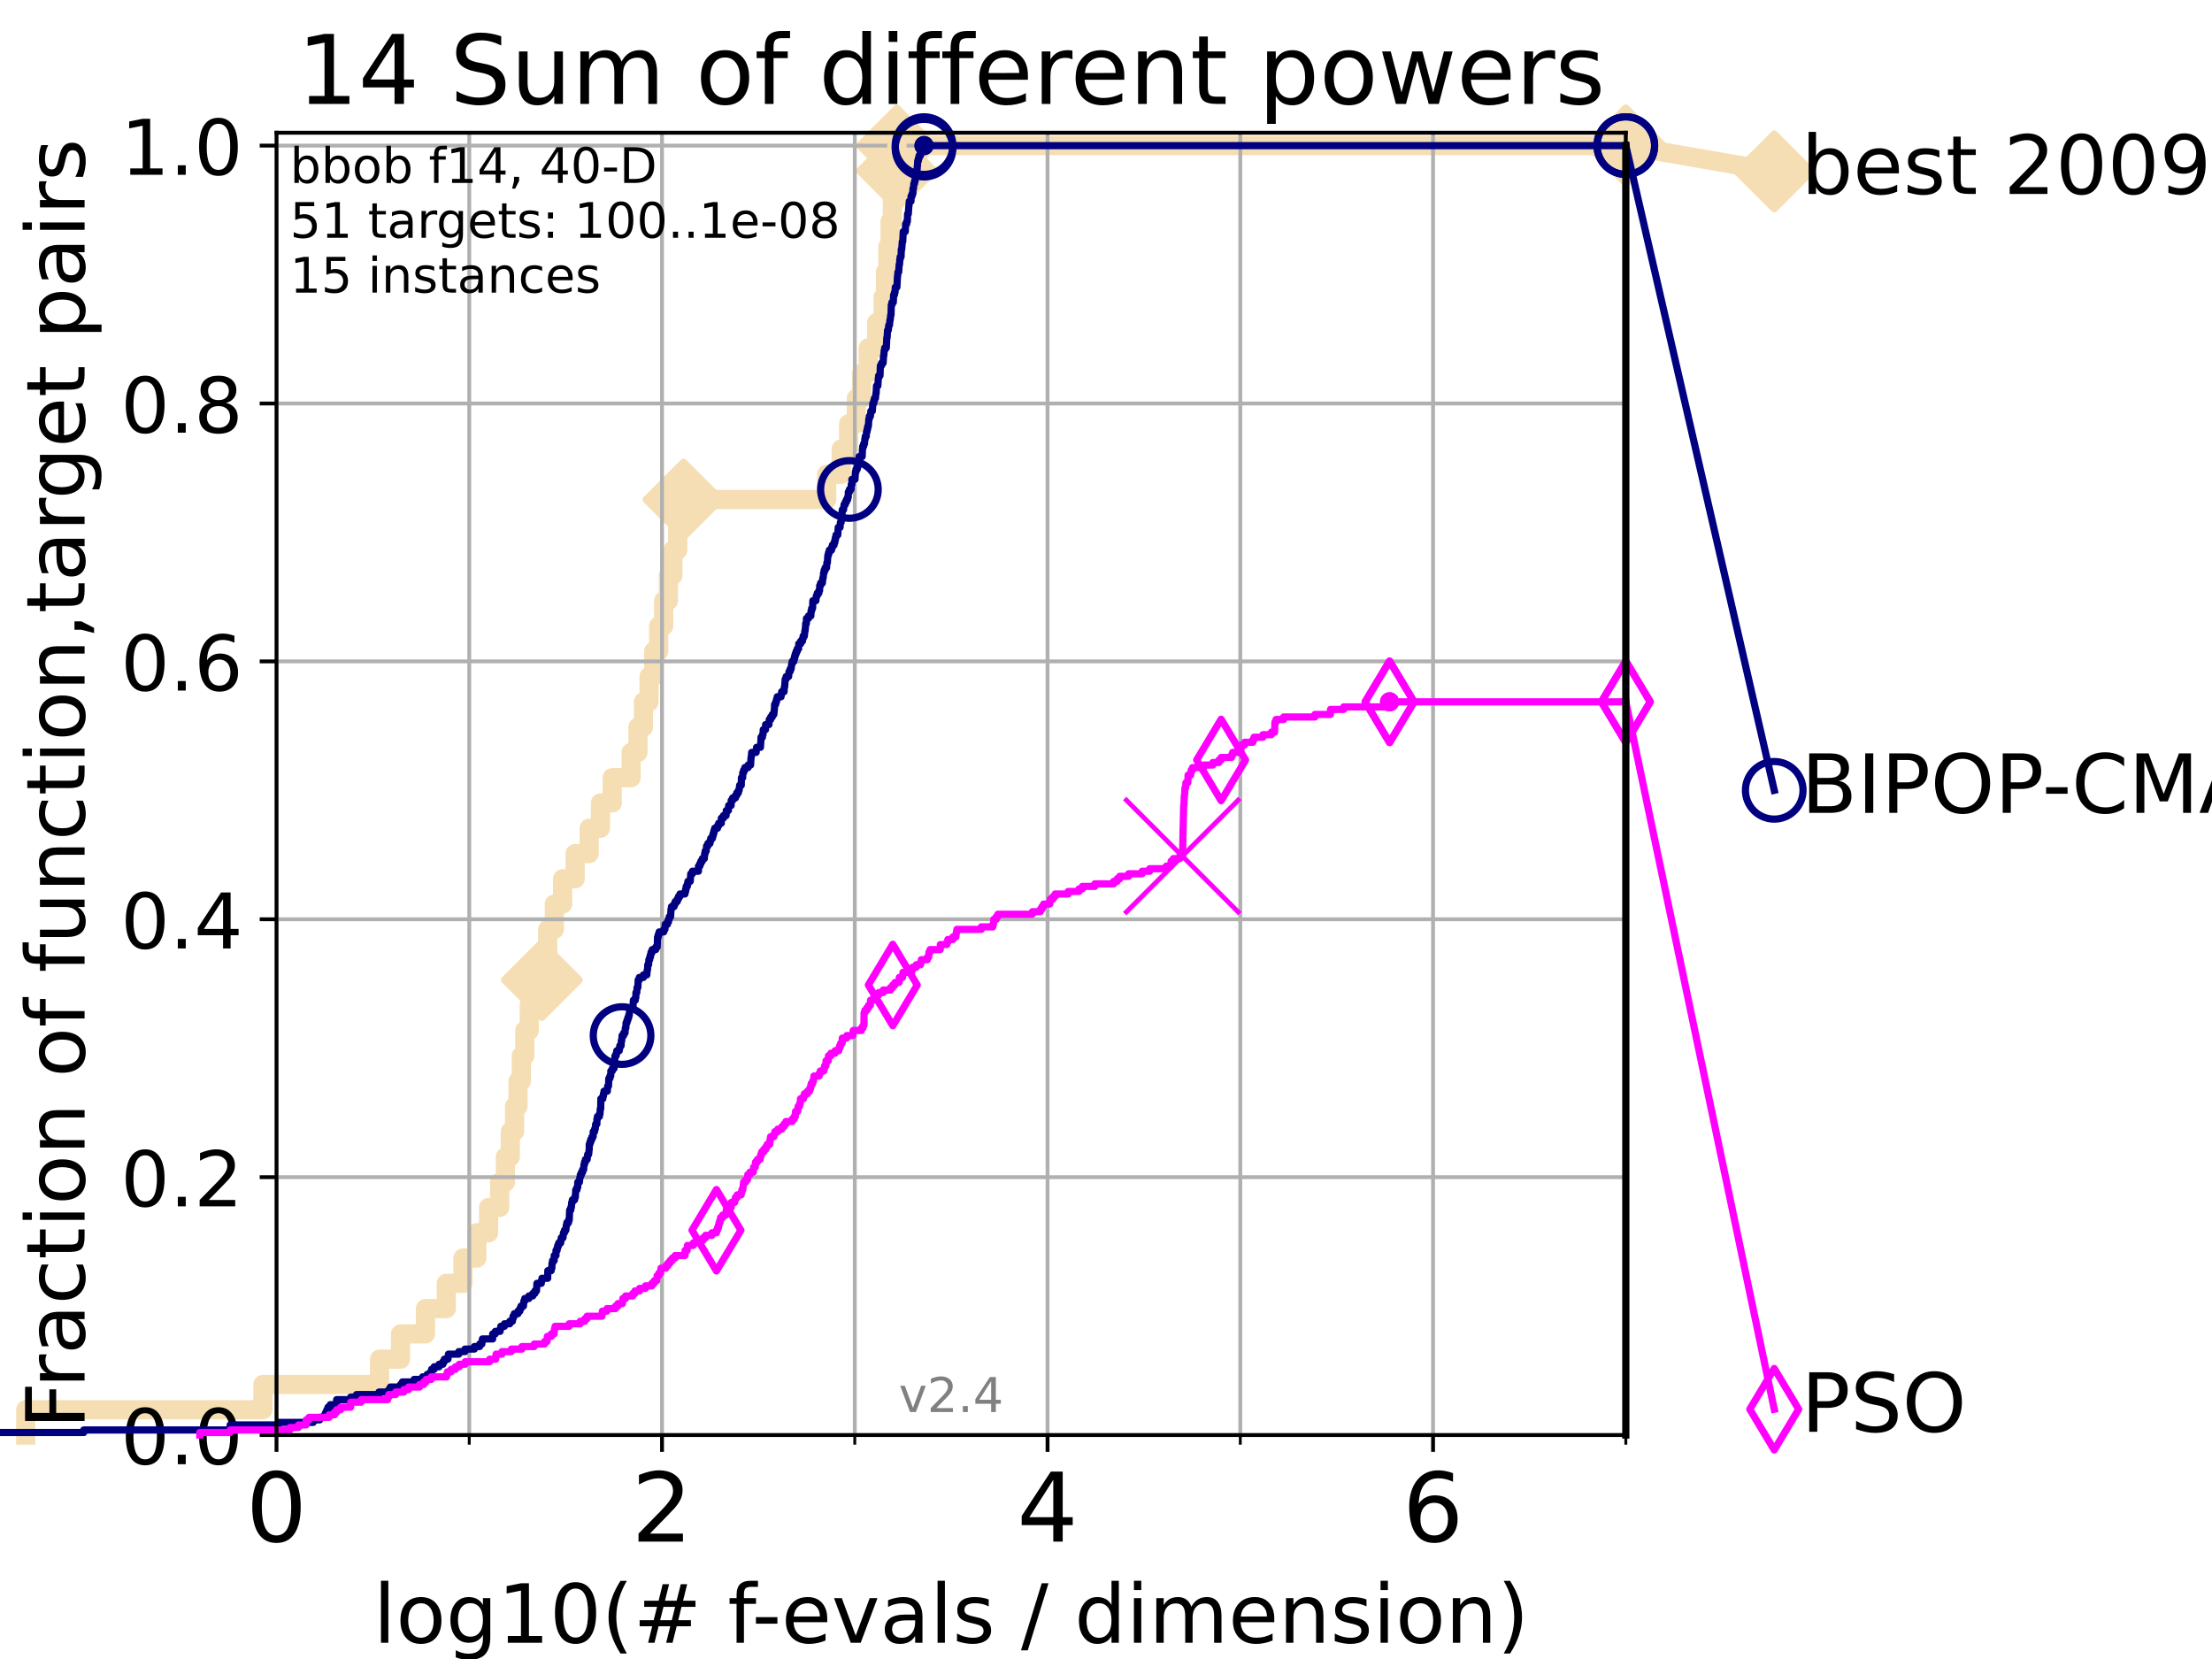 <?xml version="1.0" encoding="utf-8" standalone="no"?>
<!DOCTYPE svg PUBLIC "-//W3C//DTD SVG 1.1//EN"
  "http://www.w3.org/Graphics/SVG/1.1/DTD/svg11.dtd">
<!-- Created with matplotlib (https://matplotlib.org/) -->
<svg height="345.6pt" version="1.1" viewBox="0 0 460.8 345.6" width="460.8pt" xmlns="http://www.w3.org/2000/svg" xmlns:xlink="http://www.w3.org/1999/xlink">
 <defs>
  <style type="text/css">*{stroke-linecap:butt;stroke-linejoin:round;}</style>
 </defs>
 <g id="figure_1">
  <g id="patch_1">
   <path d="M 0 345.6 
L 460.8 345.6 
L 460.8 0 
L 0 0 
z
" style="fill:#ffffff;"/>
  </g>
  <g id="axes_1">
   <g id="patch_2">
    <path d="M 57.6 298.944 
L 338.688 298.944 
L 338.688 27.648 
L 57.6 27.648 
z
" style="fill:#ffffff;"/>
   </g>
   <g id="line2d_1">
    <path d="M 5.357 298.944 
L 5.357 293.677 
L 54.766 293.677 
L 54.766 288.41 
L 79.07 288.41 
L 79.07 283.143 
L 83.438 283.143 
L 83.438 277.877 
L 88.628 277.877 
L 88.628 272.61 
L 92.969 272.61 
L 92.969 267.343 
L 96.443 267.343 
L 96.443 262.076 
L 99.338 262.076 
L 99.338 256.809 
L 101.786 256.809 
L 101.786 251.542 
L 104.084 251.542 
L 104.084 246.275 
L 105.285 246.275 
L 105.285 241.009 
L 106.303 241.009 
L 106.303 235.742 
L 107.188 235.742 
L 107.188 230.475 
L 107.909 230.475 
L 107.909 225.208 
L 108.601 225.208 
L 108.601 219.941 
L 109.335 219.941 
L 109.335 214.674 
L 110.253 214.674 
L 110.253 209.407 
L 111.486 209.407 
L 111.486 204.141 
L 112.877 204.141 
L 112.877 198.874 
L 114.097 198.874 
L 114.097 193.607 
L 115.476 193.607 
L 115.476 188.34 
L 117.203 188.34 
L 117.203 183.073 
L 119.813 183.073 
L 119.813 177.806 
L 122.741 177.806 
L 122.741 172.539 
L 125.084 172.539 
L 125.084 167.272 
L 127.54 167.272 
L 127.54 162.006 
L 131.471 162.006 
L 131.471 156.739 
L 132.906 156.739 
L 132.906 151.472 
L 134.041 151.472 
L 134.041 146.205 
L 135.209 146.205 
L 135.209 140.938 
L 136.185 140.938 
L 136.185 135.671 
L 137.217 135.671 
L 137.217 130.404 
L 138.265 130.404 
L 138.265 125.138 
L 139.241 125.138 
L 139.241 119.871 
L 140.184 119.871 
L 140.184 114.604 
L 141.181 114.604 
L 141.181 109.337 
L 142.385 109.337 
L 142.385 104.07 
L 172.211 104.07 
L 172.211 98.803 
L 175.237 98.803 
L 175.237 93.536 
L 176.789 93.536 
L 176.789 88.27 
L 178.388 88.27 
L 178.388 83.003 
L 179.472 83.003 
L 179.472 77.736 
L 180.858 77.736 
L 180.858 72.469 
L 182.622 72.469 
L 182.622 67.202 
L 183.962 67.202 
L 183.962 61.935 
L 184.459 61.935 
L 184.459 56.668 
L 184.964 56.668 
L 184.964 51.402 
L 185.413 51.402 
L 185.413 46.135 
L 185.901 46.135 
L 185.901 40.868 
L 186.356 40.868 
L 186.356 35.601 
L 186.834 35.601 
L 186.834 30.334 
L 338.688 30.334 
" style="fill:none;stroke:#f5deb3;stroke-linecap:square;stroke-width:4;"/>
   </g>
   <g id="line2d_2">
    <defs>
     <path d="M -0 7.778 
L 7.778 0 
L 0 -7.778 
L -7.778 -0 
z
" id="m0f424baeb0" style="stroke:#f5deb3;stroke-linejoin:miter;stroke-width:1.5;"/>
    </defs>
    <g>
     <use style="fill:#f5deb3;stroke:#f5deb3;stroke-linejoin:miter;stroke-width:1.5;" x="112.877" xlink:href="#m0f424baeb0" y="204.141"/>
     <use style="fill:#f5deb3;stroke:#f5deb3;stroke-linejoin:miter;stroke-width:1.5;" x="142.385" xlink:href="#m0f424baeb0" y="104.07"/>
     <use style="fill:#f5deb3;stroke:#f5deb3;stroke-linejoin:miter;stroke-width:1.5;" x="186.834" xlink:href="#m0f424baeb0" y="35.601"/>
     <use style="fill:#f5deb3;stroke:#f5deb3;stroke-linejoin:miter;stroke-width:1.5;" x="186.834" xlink:href="#m0f424baeb0" y="30.334"/>
     <use style="fill:#f5deb3;stroke:#f5deb3;stroke-linejoin:miter;stroke-width:1.5;" x="338.688" xlink:href="#m0f424baeb0" y="30.334"/>
    </g>
   </g>
   <g id="line2d_3">
    <path style="fill:none;stroke:#f5deb3;stroke-linecap:square;stroke-width:4;"/>
    <g/>
   </g>
   <g id="line2d_4">
    <path d="M 338.688 30.334 
L 369.608 35.706 
" style="fill:none;stroke:#f5deb3;stroke-linecap:square;stroke-width:4;"/>
    <g>
     <use style="fill:#f5deb3;stroke:#f5deb3;stroke-linejoin:miter;stroke-width:1.5;" x="338.688" xlink:href="#m0f424baeb0" y="30.334"/>
     <use style="fill:#f5deb3;stroke:#f5deb3;stroke-linejoin:miter;stroke-width:1.5;" x="369.608" xlink:href="#m0f424baeb0" y="35.706"/>
    </g>
   </g>
   <g id="matplotlib.axis_1">
    <g id="xtick_1">
     <g id="line2d_5">
      <path clip-path="url(#pdc7ae9d67f)" d="M 57.6 298.944 
L 57.6 27.648 
" style="fill:none;stroke:#b0b0b0;stroke-linecap:square;stroke-width:0.8;"/>
     </g>
     <g id="line2d_6">
      <defs>
       <path d="M 0 0 
L 0 3.5 
" id="m9b96280765" style="stroke:#000000;stroke-width:0.8;"/>
      </defs>
      <g>
       <use style="stroke:#000000;stroke-width:0.8;" x="57.6" xlink:href="#m9b96280765" y="298.944"/>
      </g>
     </g>
     <g id="text_1">
      <!-- 0 -->
      <g transform="translate(51.237 321.141)scale(0.2 -0.2)">
       <defs>
        <path d="M 31.781 66.406 
Q 24.172 66.406 20.328 58.906 
Q 16.5 51.422 16.5 36.375 
Q 16.5 21.391 20.328 13.891 
Q 24.172 6.391 31.781 6.391 
Q 39.453 6.391 43.281 13.891 
Q 47.125 21.391 47.125 36.375 
Q 47.125 51.422 43.281 58.906 
Q 39.453 66.406 31.781 66.406 
z
M 31.781 74.219 
Q 44.047 74.219 50.516 64.516 
Q 56.984 54.828 56.984 36.375 
Q 56.984 17.969 50.516 8.266 
Q 44.047 -1.422 31.781 -1.422 
Q 19.531 -1.422 13.062 8.266 
Q 6.594 17.969 6.594 36.375 
Q 6.594 54.828 13.062 64.516 
Q 19.531 74.219 31.781 74.219 
z
" id="DejaVuSans-48"/>
       </defs>
       <use xlink:href="#DejaVuSans-48"/>
      </g>
     </g>
    </g>
    <g id="xtick_2">
     <g id="line2d_7">
      <path clip-path="url(#pdc7ae9d67f)" d="M 137.911 298.944 
L 137.911 27.648 
" style="fill:none;stroke:#b0b0b0;stroke-linecap:square;stroke-width:0.8;"/>
     </g>
     <g id="line2d_8">
      <g>
       <use style="stroke:#000000;stroke-width:0.8;" x="137.911" xlink:href="#m9b96280765" y="298.944"/>
      </g>
     </g>
     <g id="text_2">
      <!-- 2 -->
      <g transform="translate(131.548 321.141)scale(0.2 -0.2)">
       <defs>
        <path d="M 19.188 8.297 
L 53.609 8.297 
L 53.609 0 
L 7.328 0 
L 7.328 8.297 
Q 12.938 14.109 22.625 23.891 
Q 32.328 33.688 34.812 36.531 
Q 39.547 41.844 41.422 45.531 
Q 43.312 49.219 43.312 52.781 
Q 43.312 58.594 39.234 62.25 
Q 35.156 65.922 28.609 65.922 
Q 23.969 65.922 18.812 64.312 
Q 13.672 62.703 7.812 59.422 
L 7.812 69.391 
Q 13.766 71.781 18.938 73 
Q 24.125 74.219 28.422 74.219 
Q 39.75 74.219 46.484 68.547 
Q 53.219 62.891 53.219 53.422 
Q 53.219 48.922 51.531 44.891 
Q 49.859 40.875 45.406 35.406 
Q 44.188 33.984 37.641 27.219 
Q 31.109 20.453 19.188 8.297 
z
" id="DejaVuSans-50"/>
       </defs>
       <use xlink:href="#DejaVuSans-50"/>
      </g>
     </g>
    </g>
    <g id="xtick_3">
     <g id="line2d_9">
      <path clip-path="url(#pdc7ae9d67f)" d="M 218.222 298.944 
L 218.222 27.648 
" style="fill:none;stroke:#b0b0b0;stroke-linecap:square;stroke-width:0.8;"/>
     </g>
     <g id="line2d_10">
      <g>
       <use style="stroke:#000000;stroke-width:0.8;" x="218.222" xlink:href="#m9b96280765" y="298.944"/>
      </g>
     </g>
     <g id="text_3">
      <!-- 4 -->
      <g transform="translate(211.859 321.141)scale(0.2 -0.2)">
       <defs>
        <path d="M 37.797 64.312 
L 12.891 25.391 
L 37.797 25.391 
z
M 35.203 72.906 
L 47.609 72.906 
L 47.609 25.391 
L 58.016 25.391 
L 58.016 17.188 
L 47.609 17.188 
L 47.609 0 
L 37.797 0 
L 37.797 17.188 
L 4.891 17.188 
L 4.891 26.703 
z
" id="DejaVuSans-52"/>
       </defs>
       <use xlink:href="#DejaVuSans-52"/>
      </g>
     </g>
    </g>
    <g id="xtick_4">
     <g id="line2d_11">
      <path clip-path="url(#pdc7ae9d67f)" d="M 298.533 298.944 
L 298.533 27.648 
" style="fill:none;stroke:#b0b0b0;stroke-linecap:square;stroke-width:0.8;"/>
     </g>
     <g id="line2d_12">
      <g>
       <use style="stroke:#000000;stroke-width:0.8;" x="298.533" xlink:href="#m9b96280765" y="298.944"/>
      </g>
     </g>
     <g id="text_4">
      <!-- 6 -->
      <g transform="translate(292.17 321.141)scale(0.2 -0.2)">
       <defs>
        <path d="M 33.016 40.375 
Q 26.375 40.375 22.484 35.828 
Q 18.609 31.297 18.609 23.391 
Q 18.609 15.531 22.484 10.953 
Q 26.375 6.391 33.016 6.391 
Q 39.656 6.391 43.531 10.953 
Q 47.406 15.531 47.406 23.391 
Q 47.406 31.297 43.531 35.828 
Q 39.656 40.375 33.016 40.375 
z
M 52.594 71.297 
L 52.594 62.312 
Q 48.875 64.062 45.094 64.984 
Q 41.312 65.922 37.594 65.922 
Q 27.828 65.922 22.672 59.328 
Q 17.531 52.734 16.797 39.406 
Q 19.672 43.656 24.016 45.922 
Q 28.375 48.188 33.594 48.188 
Q 44.578 48.188 50.953 41.516 
Q 57.328 34.859 57.328 23.391 
Q 57.328 12.156 50.688 5.359 
Q 44.047 -1.422 33.016 -1.422 
Q 20.359 -1.422 13.672 8.266 
Q 6.984 17.969 6.984 36.375 
Q 6.984 53.656 15.188 63.938 
Q 23.391 74.219 37.203 74.219 
Q 40.922 74.219 44.703 73.484 
Q 48.484 72.75 52.594 71.297 
z
" id="DejaVuSans-54"/>
       </defs>
       <use xlink:href="#DejaVuSans-54"/>
      </g>
     </g>
    </g>
    <g id="xtick_5">
     <g id="line2d_13">
      <path clip-path="url(#pdc7ae9d67f)" d="M 97.755 298.944 
L 97.755 27.648 
" style="fill:none;stroke:#b0b0b0;stroke-linecap:square;stroke-width:0.8;"/>
     </g>
     <g id="line2d_14">
      <defs>
       <path d="M 0 0 
L 0 2 
" id="m3daa75ae78" style="stroke:#000000;stroke-width:0.6;"/>
      </defs>
      <g>
       <use style="stroke:#000000;stroke-width:0.6;" x="97.755" xlink:href="#m3daa75ae78" y="298.944"/>
      </g>
     </g>
    </g>
    <g id="xtick_6">
     <g id="line2d_15">
      <path clip-path="url(#pdc7ae9d67f)" d="M 178.066 298.944 
L 178.066 27.648 
" style="fill:none;stroke:#b0b0b0;stroke-linecap:square;stroke-width:0.8;"/>
     </g>
     <g id="line2d_16">
      <g>
       <use style="stroke:#000000;stroke-width:0.6;" x="178.066" xlink:href="#m3daa75ae78" y="298.944"/>
      </g>
     </g>
    </g>
    <g id="xtick_7">
     <g id="line2d_17">
      <path clip-path="url(#pdc7ae9d67f)" d="M 258.377 298.944 
L 258.377 27.648 
" style="fill:none;stroke:#b0b0b0;stroke-linecap:square;stroke-width:0.8;"/>
     </g>
     <g id="line2d_18">
      <g>
       <use style="stroke:#000000;stroke-width:0.6;" x="258.377" xlink:href="#m3daa75ae78" y="298.944"/>
      </g>
     </g>
    </g>
    <g id="xtick_8">
     <g id="line2d_19">
      <path clip-path="url(#pdc7ae9d67f)" d="M 338.688 298.944 
L 338.688 27.648 
" style="fill:none;stroke:#b0b0b0;stroke-linecap:square;stroke-width:0.8;"/>
     </g>
     <g id="line2d_20">
      <g>
       <use style="stroke:#000000;stroke-width:0.6;" x="338.688" xlink:href="#m3daa75ae78" y="298.944"/>
      </g>
     </g>
    </g>
    <g id="text_5">
     <!-- log10(# f-evals / dimension) -->
     <g transform="translate(77.764 342.218)scale(0.17 -0.17)">
      <defs>
       <path d="M 9.422 75.984 
L 18.406 75.984 
L 18.406 0 
L 9.422 0 
z
" id="DejaVuSans-108"/>
       <path d="M 30.609 48.391 
Q 23.391 48.391 19.188 42.75 
Q 14.984 37.109 14.984 27.297 
Q 14.984 17.484 19.156 11.844 
Q 23.344 6.203 30.609 6.203 
Q 37.797 6.203 41.984 11.859 
Q 46.188 17.531 46.188 27.297 
Q 46.188 37.016 41.984 42.703 
Q 37.797 48.391 30.609 48.391 
z
M 30.609 56 
Q 42.328 56 49.016 48.375 
Q 55.719 40.766 55.719 27.297 
Q 55.719 13.875 49.016 6.219 
Q 42.328 -1.422 30.609 -1.422 
Q 18.844 -1.422 12.172 6.219 
Q 5.516 13.875 5.516 27.297 
Q 5.516 40.766 12.172 48.375 
Q 18.844 56 30.609 56 
z
" id="DejaVuSans-111"/>
       <path d="M 45.406 27.984 
Q 45.406 37.75 41.375 43.109 
Q 37.359 48.484 30.078 48.484 
Q 22.859 48.484 18.828 43.109 
Q 14.797 37.75 14.797 27.984 
Q 14.797 18.266 18.828 12.891 
Q 22.859 7.516 30.078 7.516 
Q 37.359 7.516 41.375 12.891 
Q 45.406 18.266 45.406 27.984 
z
M 54.391 6.781 
Q 54.391 -7.172 48.188 -13.984 
Q 42 -20.797 29.203 -20.797 
Q 24.469 -20.797 20.266 -20.094 
Q 16.062 -19.391 12.109 -17.922 
L 12.109 -9.188 
Q 16.062 -11.328 19.922 -12.344 
Q 23.781 -13.375 27.781 -13.375 
Q 36.625 -13.375 41.016 -8.766 
Q 45.406 -4.156 45.406 5.172 
L 45.406 9.625 
Q 42.625 4.781 38.281 2.391 
Q 33.938 0 27.875 0 
Q 17.828 0 11.672 7.656 
Q 5.516 15.328 5.516 27.984 
Q 5.516 40.672 11.672 48.328 
Q 17.828 56 27.875 56 
Q 33.938 56 38.281 53.609 
Q 42.625 51.219 45.406 46.391 
L 45.406 54.688 
L 54.391 54.688 
z
" id="DejaVuSans-103"/>
       <path d="M 12.406 8.297 
L 28.516 8.297 
L 28.516 63.922 
L 10.984 60.406 
L 10.984 69.391 
L 28.422 72.906 
L 38.281 72.906 
L 38.281 8.297 
L 54.391 8.297 
L 54.391 0 
L 12.406 0 
z
" id="DejaVuSans-49"/>
       <path d="M 31 75.875 
Q 24.469 64.656 21.281 53.656 
Q 18.109 42.672 18.109 31.391 
Q 18.109 20.125 21.312 9.062 
Q 24.516 -2 31 -13.188 
L 23.188 -13.188 
Q 15.875 -1.703 12.234 9.375 
Q 8.594 20.453 8.594 31.391 
Q 8.594 42.281 12.203 53.312 
Q 15.828 64.359 23.188 75.875 
z
" id="DejaVuSans-40"/>
       <path d="M 51.125 44 
L 36.922 44 
L 32.812 27.688 
L 47.125 27.688 
z
M 43.797 71.781 
L 38.719 51.516 
L 52.984 51.516 
L 58.109 71.781 
L 65.922 71.781 
L 60.891 51.516 
L 76.125 51.516 
L 76.125 44 
L 58.984 44 
L 54.984 27.688 
L 70.516 27.688 
L 70.516 20.219 
L 53.078 20.219 
L 48 0 
L 40.188 0 
L 45.219 20.219 
L 30.906 20.219 
L 25.875 0 
L 18.016 0 
L 23.094 20.219 
L 7.719 20.219 
L 7.719 27.688 
L 24.906 27.688 
L 29 44 
L 13.281 44 
L 13.281 51.516 
L 30.906 51.516 
L 35.891 71.781 
z
" id="DejaVuSans-35"/>
       <path id="DejaVuSans-32"/>
       <path d="M 37.109 75.984 
L 37.109 68.5 
L 28.516 68.5 
Q 23.688 68.5 21.797 66.547 
Q 19.922 64.594 19.922 59.516 
L 19.922 54.688 
L 34.719 54.688 
L 34.719 47.703 
L 19.922 47.703 
L 19.922 0 
L 10.891 0 
L 10.891 47.703 
L 2.297 47.703 
L 2.297 54.688 
L 10.891 54.688 
L 10.891 58.5 
Q 10.891 67.625 15.141 71.797 
Q 19.391 75.984 28.609 75.984 
z
" id="DejaVuSans-102"/>
       <path d="M 4.891 31.391 
L 31.203 31.391 
L 31.203 23.391 
L 4.891 23.391 
z
" id="DejaVuSans-45"/>
       <path d="M 56.203 29.594 
L 56.203 25.203 
L 14.891 25.203 
Q 15.484 15.922 20.484 11.062 
Q 25.484 6.203 34.422 6.203 
Q 39.594 6.203 44.453 7.469 
Q 49.312 8.734 54.109 11.281 
L 54.109 2.781 
Q 49.266 0.734 44.188 -0.344 
Q 39.109 -1.422 33.891 -1.422 
Q 20.797 -1.422 13.156 6.188 
Q 5.516 13.812 5.516 26.812 
Q 5.516 40.234 12.766 48.109 
Q 20.016 56 32.328 56 
Q 43.359 56 49.781 48.891 
Q 56.203 41.797 56.203 29.594 
z
M 47.219 32.234 
Q 47.125 39.594 43.094 43.984 
Q 39.062 48.391 32.422 48.391 
Q 24.906 48.391 20.391 44.141 
Q 15.875 39.891 15.188 32.172 
z
" id="DejaVuSans-101"/>
       <path d="M 2.984 54.688 
L 12.5 54.688 
L 29.594 8.797 
L 46.688 54.688 
L 56.203 54.688 
L 35.688 0 
L 23.484 0 
z
" id="DejaVuSans-118"/>
       <path d="M 34.281 27.484 
Q 23.391 27.484 19.188 25 
Q 14.984 22.516 14.984 16.5 
Q 14.984 11.719 18.141 8.906 
Q 21.297 6.109 26.703 6.109 
Q 34.188 6.109 38.703 11.406 
Q 43.219 16.703 43.219 25.484 
L 43.219 27.484 
z
M 52.203 31.203 
L 52.203 0 
L 43.219 0 
L 43.219 8.297 
Q 40.141 3.328 35.547 0.953 
Q 30.953 -1.422 24.312 -1.422 
Q 15.922 -1.422 10.953 3.297 
Q 6 8.016 6 15.922 
Q 6 25.141 12.172 29.828 
Q 18.359 34.516 30.609 34.516 
L 43.219 34.516 
L 43.219 35.406 
Q 43.219 41.609 39.141 45 
Q 35.062 48.391 27.688 48.391 
Q 23 48.391 18.547 47.266 
Q 14.109 46.141 10.016 43.891 
L 10.016 52.203 
Q 14.938 54.109 19.578 55.047 
Q 24.219 56 28.609 56 
Q 40.484 56 46.344 49.844 
Q 52.203 43.703 52.203 31.203 
z
" id="DejaVuSans-97"/>
       <path d="M 44.281 53.078 
L 44.281 44.578 
Q 40.484 46.531 36.375 47.5 
Q 32.281 48.484 27.875 48.484 
Q 21.188 48.484 17.844 46.438 
Q 14.5 44.391 14.5 40.281 
Q 14.5 37.156 16.891 35.375 
Q 19.281 33.594 26.516 31.984 
L 29.594 31.297 
Q 39.156 29.25 43.188 25.516 
Q 47.219 21.781 47.219 15.094 
Q 47.219 7.469 41.188 3.016 
Q 35.156 -1.422 24.609 -1.422 
Q 20.219 -1.422 15.453 -0.562 
Q 10.688 0.297 5.422 2 
L 5.422 11.281 
Q 10.406 8.688 15.234 7.391 
Q 20.062 6.109 24.812 6.109 
Q 31.156 6.109 34.562 8.281 
Q 37.984 10.453 37.984 14.406 
Q 37.984 18.062 35.516 20.016 
Q 33.062 21.969 24.703 23.781 
L 21.578 24.516 
Q 13.234 26.266 9.516 29.906 
Q 5.812 33.547 5.812 39.891 
Q 5.812 47.609 11.281 51.797 
Q 16.75 56 26.812 56 
Q 31.781 56 36.172 55.266 
Q 40.578 54.547 44.281 53.078 
z
" id="DejaVuSans-115"/>
       <path d="M 25.391 72.906 
L 33.688 72.906 
L 8.297 -9.281 
L 0 -9.281 
z
" id="DejaVuSans-47"/>
       <path d="M 45.406 46.391 
L 45.406 75.984 
L 54.391 75.984 
L 54.391 0 
L 45.406 0 
L 45.406 8.203 
Q 42.578 3.328 38.25 0.953 
Q 33.938 -1.422 27.875 -1.422 
Q 17.969 -1.422 11.734 6.484 
Q 5.516 14.406 5.516 27.297 
Q 5.516 40.188 11.734 48.094 
Q 17.969 56 27.875 56 
Q 33.938 56 38.25 53.625 
Q 42.578 51.266 45.406 46.391 
z
M 14.797 27.297 
Q 14.797 17.391 18.875 11.75 
Q 22.953 6.109 30.078 6.109 
Q 37.203 6.109 41.297 11.75 
Q 45.406 17.391 45.406 27.297 
Q 45.406 37.203 41.297 42.844 
Q 37.203 48.484 30.078 48.484 
Q 22.953 48.484 18.875 42.844 
Q 14.797 37.203 14.797 27.297 
z
" id="DejaVuSans-100"/>
       <path d="M 9.422 54.688 
L 18.406 54.688 
L 18.406 0 
L 9.422 0 
z
M 9.422 75.984 
L 18.406 75.984 
L 18.406 64.594 
L 9.422 64.594 
z
" id="DejaVuSans-105"/>
       <path d="M 52 44.188 
Q 55.375 50.25 60.062 53.125 
Q 64.75 56 71.094 56 
Q 79.641 56 84.281 50.016 
Q 88.922 44.047 88.922 33.016 
L 88.922 0 
L 79.891 0 
L 79.891 32.719 
Q 79.891 40.578 77.094 44.375 
Q 74.312 48.188 68.609 48.188 
Q 61.625 48.188 57.562 43.547 
Q 53.516 38.922 53.516 30.906 
L 53.516 0 
L 44.484 0 
L 44.484 32.719 
Q 44.484 40.625 41.703 44.406 
Q 38.922 48.188 33.109 48.188 
Q 26.219 48.188 22.156 43.531 
Q 18.109 38.875 18.109 30.906 
L 18.109 0 
L 9.078 0 
L 9.078 54.688 
L 18.109 54.688 
L 18.109 46.188 
Q 21.188 51.219 25.484 53.609 
Q 29.781 56 35.688 56 
Q 41.656 56 45.828 52.969 
Q 50 49.953 52 44.188 
z
" id="DejaVuSans-109"/>
       <path d="M 54.891 33.016 
L 54.891 0 
L 45.906 0 
L 45.906 32.719 
Q 45.906 40.484 42.875 44.328 
Q 39.844 48.188 33.797 48.188 
Q 26.516 48.188 22.312 43.547 
Q 18.109 38.922 18.109 30.906 
L 18.109 0 
L 9.078 0 
L 9.078 54.688 
L 18.109 54.688 
L 18.109 46.188 
Q 21.344 51.125 25.703 53.562 
Q 30.078 56 35.797 56 
Q 45.219 56 50.047 50.172 
Q 54.891 44.344 54.891 33.016 
z
" id="DejaVuSans-110"/>
       <path d="M 8.016 75.875 
L 15.828 75.875 
Q 23.141 64.359 26.781 53.312 
Q 30.422 42.281 30.422 31.391 
Q 30.422 20.453 26.781 9.375 
Q 23.141 -1.703 15.828 -13.188 
L 8.016 -13.188 
Q 14.5 -2 17.703 9.062 
Q 20.906 20.125 20.906 31.391 
Q 20.906 42.672 17.703 53.656 
Q 14.5 64.656 8.016 75.875 
z
" id="DejaVuSans-41"/>
      </defs>
      <use xlink:href="#DejaVuSans-108"/>
      <use x="27.783" xlink:href="#DejaVuSans-111"/>
      <use x="88.965" xlink:href="#DejaVuSans-103"/>
      <use x="152.441" xlink:href="#DejaVuSans-49"/>
      <use x="216.064" xlink:href="#DejaVuSans-48"/>
      <use x="279.688" xlink:href="#DejaVuSans-40"/>
      <use x="318.701" xlink:href="#DejaVuSans-35"/>
      <use x="402.49" xlink:href="#DejaVuSans-32"/>
      <use x="434.277" xlink:href="#DejaVuSans-102"/>
      <use x="463.982" xlink:href="#DejaVuSans-45"/>
      <use x="500.066" xlink:href="#DejaVuSans-101"/>
      <use x="561.59" xlink:href="#DejaVuSans-118"/>
      <use x="620.77" xlink:href="#DejaVuSans-97"/>
      <use x="682.049" xlink:href="#DejaVuSans-108"/>
      <use x="709.832" xlink:href="#DejaVuSans-115"/>
      <use x="761.932" xlink:href="#DejaVuSans-32"/>
      <use x="793.719" xlink:href="#DejaVuSans-47"/>
      <use x="827.41" xlink:href="#DejaVuSans-32"/>
      <use x="859.197" xlink:href="#DejaVuSans-100"/>
      <use x="922.674" xlink:href="#DejaVuSans-105"/>
      <use x="950.457" xlink:href="#DejaVuSans-109"/>
      <use x="1047.869" xlink:href="#DejaVuSans-101"/>
      <use x="1109.393" xlink:href="#DejaVuSans-110"/>
      <use x="1172.771" xlink:href="#DejaVuSans-115"/>
      <use x="1224.871" xlink:href="#DejaVuSans-105"/>
      <use x="1252.654" xlink:href="#DejaVuSans-111"/>
      <use x="1313.836" xlink:href="#DejaVuSans-110"/>
      <use x="1377.215" xlink:href="#DejaVuSans-41"/>
     </g>
    </g>
   </g>
   <g id="matplotlib.axis_2">
    <g id="ytick_1">
     <g id="line2d_21">
      <path clip-path="url(#pdc7ae9d67f)" d="M 57.6 298.944 
L 338.688 298.944 
" style="fill:none;stroke:#b0b0b0;stroke-linecap:square;stroke-width:0.8;"/>
     </g>
     <g id="line2d_22">
      <defs>
       <path d="M 0 0 
L -3.5 0 
" id="m942ed1340c" style="stroke:#000000;stroke-width:0.8;"/>
      </defs>
      <g>
       <use style="stroke:#000000;stroke-width:0.8;" x="57.6" xlink:href="#m942ed1340c" y="298.944"/>
      </g>
     </g>
     <g id="text_6">
      <!-- 0.0 -->
      <g transform="translate(25.155 305.023)scale(0.16 -0.16)">
       <defs>
        <path d="M 10.688 12.406 
L 21 12.406 
L 21 0 
L 10.688 0 
z
" id="DejaVuSans-46"/>
       </defs>
       <use xlink:href="#DejaVuSans-48"/>
       <use x="63.623" xlink:href="#DejaVuSans-46"/>
       <use x="95.41" xlink:href="#DejaVuSans-48"/>
      </g>
     </g>
    </g>
    <g id="ytick_2">
     <g id="line2d_23">
      <path clip-path="url(#pdc7ae9d67f)" d="M 57.6 245.222 
L 338.688 245.222 
" style="fill:none;stroke:#b0b0b0;stroke-linecap:square;stroke-width:0.8;"/>
     </g>
     <g id="line2d_24">
      <g>
       <use style="stroke:#000000;stroke-width:0.8;" x="57.6" xlink:href="#m942ed1340c" y="245.222"/>
      </g>
     </g>
     <g id="text_7">
      <!-- 0.2 -->
      <g transform="translate(25.155 251.301)scale(0.16 -0.16)">
       <use xlink:href="#DejaVuSans-48"/>
       <use x="63.623" xlink:href="#DejaVuSans-46"/>
       <use x="95.41" xlink:href="#DejaVuSans-50"/>
      </g>
     </g>
    </g>
    <g id="ytick_3">
     <g id="line2d_25">
      <path clip-path="url(#pdc7ae9d67f)" d="M 57.6 191.5 
L 338.688 191.5 
" style="fill:none;stroke:#b0b0b0;stroke-linecap:square;stroke-width:0.8;"/>
     </g>
     <g id="line2d_26">
      <g>
       <use style="stroke:#000000;stroke-width:0.8;" x="57.6" xlink:href="#m942ed1340c" y="191.5"/>
      </g>
     </g>
     <g id="text_8">
      <!-- 0.4 -->
      <g transform="translate(25.155 197.579)scale(0.16 -0.16)">
       <use xlink:href="#DejaVuSans-48"/>
       <use x="63.623" xlink:href="#DejaVuSans-46"/>
       <use x="95.41" xlink:href="#DejaVuSans-52"/>
      </g>
     </g>
    </g>
    <g id="ytick_4">
     <g id="line2d_27">
      <path clip-path="url(#pdc7ae9d67f)" d="M 57.6 137.778 
L 338.688 137.778 
" style="fill:none;stroke:#b0b0b0;stroke-linecap:square;stroke-width:0.8;"/>
     </g>
     <g id="line2d_28">
      <g>
       <use style="stroke:#000000;stroke-width:0.8;" x="57.6" xlink:href="#m942ed1340c" y="137.778"/>
      </g>
     </g>
     <g id="text_9">
      <!-- 0.6 -->
      <g transform="translate(25.155 143.857)scale(0.16 -0.16)">
       <use xlink:href="#DejaVuSans-48"/>
       <use x="63.623" xlink:href="#DejaVuSans-46"/>
       <use x="95.41" xlink:href="#DejaVuSans-54"/>
      </g>
     </g>
    </g>
    <g id="ytick_5">
     <g id="line2d_29">
      <path clip-path="url(#pdc7ae9d67f)" d="M 57.6 84.056 
L 338.688 84.056 
" style="fill:none;stroke:#b0b0b0;stroke-linecap:square;stroke-width:0.8;"/>
     </g>
     <g id="line2d_30">
      <g>
       <use style="stroke:#000000;stroke-width:0.8;" x="57.6" xlink:href="#m942ed1340c" y="84.056"/>
      </g>
     </g>
     <g id="text_10">
      <!-- 0.8 -->
      <g transform="translate(25.155 90.135)scale(0.16 -0.16)">
       <defs>
        <path d="M 31.781 34.625 
Q 24.75 34.625 20.719 30.859 
Q 16.703 27.094 16.703 20.516 
Q 16.703 13.922 20.719 10.156 
Q 24.75 6.391 31.781 6.391 
Q 38.812 6.391 42.859 10.172 
Q 46.922 13.969 46.922 20.516 
Q 46.922 27.094 42.891 30.859 
Q 38.875 34.625 31.781 34.625 
z
M 21.922 38.812 
Q 15.578 40.375 12.031 44.719 
Q 8.5 49.078 8.5 55.328 
Q 8.5 64.062 14.719 69.141 
Q 20.953 74.219 31.781 74.219 
Q 42.672 74.219 48.875 69.141 
Q 55.078 64.062 55.078 55.328 
Q 55.078 49.078 51.531 44.719 
Q 48 40.375 41.703 38.812 
Q 48.828 37.156 52.797 32.312 
Q 56.781 27.484 56.781 20.516 
Q 56.781 9.906 50.312 4.234 
Q 43.844 -1.422 31.781 -1.422 
Q 19.734 -1.422 13.25 4.234 
Q 6.781 9.906 6.781 20.516 
Q 6.781 27.484 10.781 32.312 
Q 14.797 37.156 21.922 38.812 
z
M 18.312 54.391 
Q 18.312 48.734 21.844 45.562 
Q 25.391 42.391 31.781 42.391 
Q 38.141 42.391 41.719 45.562 
Q 45.312 48.734 45.312 54.391 
Q 45.312 60.062 41.719 63.234 
Q 38.141 66.406 31.781 66.406 
Q 25.391 66.406 21.844 63.234 
Q 18.312 60.062 18.312 54.391 
z
" id="DejaVuSans-56"/>
       </defs>
       <use xlink:href="#DejaVuSans-48"/>
       <use x="63.623" xlink:href="#DejaVuSans-46"/>
       <use x="95.41" xlink:href="#DejaVuSans-56"/>
      </g>
     </g>
    </g>
    <g id="ytick_6">
     <g id="line2d_31">
      <path clip-path="url(#pdc7ae9d67f)" d="M 57.6 30.334 
L 338.688 30.334 
" style="fill:none;stroke:#b0b0b0;stroke-linecap:square;stroke-width:0.8;"/>
     </g>
     <g id="line2d_32">
      <g>
       <use style="stroke:#000000;stroke-width:0.8;" x="57.6" xlink:href="#m942ed1340c" y="30.334"/>
      </g>
     </g>
     <g id="text_11">
      <!-- 1.0 -->
      <g transform="translate(25.155 36.413)scale(0.16 -0.16)">
       <use xlink:href="#DejaVuSans-49"/>
       <use x="63.623" xlink:href="#DejaVuSans-46"/>
       <use x="95.41" xlink:href="#DejaVuSans-48"/>
      </g>
     </g>
    </g>
    <g id="text_12">
     <!-- Fraction of function,target pairs -->
     <g transform="translate(17.62 297.681)rotate(-90)scale(0.17 -0.17)">
      <defs>
       <path d="M 9.812 72.906 
L 51.703 72.906 
L 51.703 64.594 
L 19.672 64.594 
L 19.672 43.109 
L 48.578 43.109 
L 48.578 34.812 
L 19.672 34.812 
L 19.672 0 
L 9.812 0 
z
" id="DejaVuSans-70"/>
       <path d="M 41.109 46.297 
Q 39.594 47.172 37.812 47.578 
Q 36.031 48 33.891 48 
Q 26.266 48 22.188 43.047 
Q 18.109 38.094 18.109 28.812 
L 18.109 0 
L 9.078 0 
L 9.078 54.688 
L 18.109 54.688 
L 18.109 46.188 
Q 20.953 51.172 25.484 53.578 
Q 30.031 56 36.531 56 
Q 37.453 56 38.578 55.875 
Q 39.703 55.766 41.062 55.516 
z
" id="DejaVuSans-114"/>
       <path d="M 48.781 52.594 
L 48.781 44.188 
Q 44.969 46.297 41.141 47.344 
Q 37.312 48.391 33.406 48.391 
Q 24.656 48.391 19.812 42.844 
Q 14.984 37.312 14.984 27.297 
Q 14.984 17.281 19.812 11.734 
Q 24.656 6.203 33.406 6.203 
Q 37.312 6.203 41.141 7.25 
Q 44.969 8.297 48.781 10.406 
L 48.781 2.094 
Q 45.016 0.344 40.984 -0.531 
Q 36.969 -1.422 32.422 -1.422 
Q 20.062 -1.422 12.781 6.344 
Q 5.516 14.109 5.516 27.297 
Q 5.516 40.672 12.859 48.328 
Q 20.219 56 33.016 56 
Q 37.156 56 41.109 55.141 
Q 45.062 54.297 48.781 52.594 
z
" id="DejaVuSans-99"/>
       <path d="M 18.312 70.219 
L 18.312 54.688 
L 36.812 54.688 
L 36.812 47.703 
L 18.312 47.703 
L 18.312 18.016 
Q 18.312 11.328 20.141 9.422 
Q 21.969 7.516 27.594 7.516 
L 36.812 7.516 
L 36.812 0 
L 27.594 0 
Q 17.188 0 13.234 3.875 
Q 9.281 7.766 9.281 18.016 
L 9.281 47.703 
L 2.688 47.703 
L 2.688 54.688 
L 9.281 54.688 
L 9.281 70.219 
z
" id="DejaVuSans-116"/>
       <path d="M 8.5 21.578 
L 8.5 54.688 
L 17.484 54.688 
L 17.484 21.922 
Q 17.484 14.156 20.5 10.266 
Q 23.531 6.391 29.594 6.391 
Q 36.859 6.391 41.078 11.031 
Q 45.312 15.672 45.312 23.688 
L 45.312 54.688 
L 54.297 54.688 
L 54.297 0 
L 45.312 0 
L 45.312 8.406 
Q 42.047 3.422 37.719 1 
Q 33.406 -1.422 27.688 -1.422 
Q 18.266 -1.422 13.375 4.438 
Q 8.5 10.297 8.5 21.578 
z
M 31.109 56 
z
" id="DejaVuSans-117"/>
       <path d="M 11.719 12.406 
L 22.016 12.406 
L 22.016 4 
L 14.016 -11.625 
L 7.719 -11.625 
L 11.719 4 
z
" id="DejaVuSans-44"/>
       <path d="M 18.109 8.203 
L 18.109 -20.797 
L 9.078 -20.797 
L 9.078 54.688 
L 18.109 54.688 
L 18.109 46.391 
Q 20.953 51.266 25.266 53.625 
Q 29.594 56 35.594 56 
Q 45.562 56 51.781 48.094 
Q 58.016 40.188 58.016 27.297 
Q 58.016 14.406 51.781 6.484 
Q 45.562 -1.422 35.594 -1.422 
Q 29.594 -1.422 25.266 0.953 
Q 20.953 3.328 18.109 8.203 
z
M 48.688 27.297 
Q 48.688 37.203 44.609 42.844 
Q 40.531 48.484 33.406 48.484 
Q 26.266 48.484 22.188 42.844 
Q 18.109 37.203 18.109 27.297 
Q 18.109 17.391 22.188 11.75 
Q 26.266 6.109 33.406 6.109 
Q 40.531 6.109 44.609 11.75 
Q 48.688 17.391 48.688 27.297 
z
" id="DejaVuSans-112"/>
      </defs>
      <use xlink:href="#DejaVuSans-70"/>
      <use x="50.27" xlink:href="#DejaVuSans-114"/>
      <use x="91.383" xlink:href="#DejaVuSans-97"/>
      <use x="152.662" xlink:href="#DejaVuSans-99"/>
      <use x="207.643" xlink:href="#DejaVuSans-116"/>
      <use x="246.852" xlink:href="#DejaVuSans-105"/>
      <use x="274.635" xlink:href="#DejaVuSans-111"/>
      <use x="335.816" xlink:href="#DejaVuSans-110"/>
      <use x="399.195" xlink:href="#DejaVuSans-32"/>
      <use x="430.982" xlink:href="#DejaVuSans-111"/>
      <use x="492.164" xlink:href="#DejaVuSans-102"/>
      <use x="527.369" xlink:href="#DejaVuSans-32"/>
      <use x="559.156" xlink:href="#DejaVuSans-102"/>
      <use x="594.361" xlink:href="#DejaVuSans-117"/>
      <use x="657.74" xlink:href="#DejaVuSans-110"/>
      <use x="721.119" xlink:href="#DejaVuSans-99"/>
      <use x="776.1" xlink:href="#DejaVuSans-116"/>
      <use x="815.309" xlink:href="#DejaVuSans-105"/>
      <use x="843.092" xlink:href="#DejaVuSans-111"/>
      <use x="904.273" xlink:href="#DejaVuSans-110"/>
      <use x="967.652" xlink:href="#DejaVuSans-44"/>
      <use x="999.439" xlink:href="#DejaVuSans-116"/>
      <use x="1038.648" xlink:href="#DejaVuSans-97"/>
      <use x="1099.928" xlink:href="#DejaVuSans-114"/>
      <use x="1139.291" xlink:href="#DejaVuSans-103"/>
      <use x="1202.768" xlink:href="#DejaVuSans-101"/>
      <use x="1264.291" xlink:href="#DejaVuSans-116"/>
      <use x="1303.5" xlink:href="#DejaVuSans-32"/>
      <use x="1335.287" xlink:href="#DejaVuSans-112"/>
      <use x="1398.764" xlink:href="#DejaVuSans-97"/>
      <use x="1460.043" xlink:href="#DejaVuSans-105"/>
      <use x="1487.826" xlink:href="#DejaVuSans-114"/>
      <use x="1528.939" xlink:href="#DejaVuSans-115"/>
     </g>
    </g>
   </g>
   <g id="line2d_33">
    <defs>
     <path d="M 0 1.5 
C 0.398 1.5 0.779 1.342 1.061 1.061 
C 1.342 0.779 1.5 0.398 1.5 0 
C 1.5 -0.398 1.342 -0.779 1.061 -1.061 
C 0.779 -1.342 0.398 -1.5 0 -1.5 
C -0.398 -1.5 -0.779 -1.342 -1.061 -1.061 
C -1.342 -0.779 -1.5 -0.398 -1.5 0 
C -1.5 0.398 -1.342 0.779 -1.061 1.061 
C -0.779 1.342 -0.398 1.5 0 1.5 
z
" id="m3a7ba66952" style="stroke:#f5deb3;"/>
    </defs>
    <g>
     <use style="fill:#f5deb3;stroke:#f5deb3;" x="186.834" xlink:href="#m3a7ba66952" y="30.334"/>
     <use style="fill:#f5deb3;stroke:#f5deb3;" x="186.834" xlink:href="#m3a7ba66952" y="30.334"/>
    </g>
   </g>
   <g id="line2d_34">
    <defs>
     <path d="M 0 1.5 
C 0.398 1.5 0.779 1.342 1.061 1.061 
C 1.342 0.779 1.5 0.398 1.5 0 
C 1.5 -0.398 1.342 -0.779 1.061 -1.061 
C 0.779 -1.342 0.398 -1.5 0 -1.5 
C -0.398 -1.5 -0.779 -1.342 -1.061 -1.061 
C -1.342 -0.779 -1.5 -0.398 -1.5 0 
C -1.5 0.398 -1.342 0.779 -1.061 1.061 
C -0.779 1.342 -0.398 1.5 0 1.5 
z
" id="maddbf14ccc" style="stroke:#000080;"/>
    </defs>
    <g>
     <use style="fill:#000080;stroke:#000080;" x="192.492" xlink:href="#maddbf14ccc" y="30.334"/>
     <use style="fill:#000080;stroke:#000080;" x="192.492" xlink:href="#maddbf14ccc" y="30.334"/>
    </g>
   </g>
   <g id="line2d_35">
    <path d="M -1 298.417 
L 17.445 298.417 
L 17.445 297.891 
L 47.949 297.891 
L 47.949 296.837 
L 58.031 296.837 
L 58.031 296.311 
L 65.243 296.311 
L 65.243 295.784 
L 66.595 295.784 
L 66.595 295.257 
L 67.607 295.257 
L 67.607 294.731 
L 67.851 294.731 
L 67.851 294.204 
L 68.091 294.204 
L 68.091 293.677 
L 68.328 293.677 
L 68.328 293.15 
L 68.793 293.15 
L 68.793 292.624 
L 70.119 292.624 
L 70.119 291.57 
L 73.048 291.57 
L 73.048 291.044 
L 74.263 291.044 
L 74.263 290.517 
L 78.942 290.517 
L 78.942 289.99 
L 80.996 289.99 
L 80.996 289.464 
L 81.334 289.464 
L 81.334 288.937 
L 83.438 288.937 
L 83.438 288.41 
L 83.83 288.41 
L 83.83 287.884 
L 86.267 287.884 
L 86.267 287.357 
L 88.029 287.357 
L 88.029 286.83 
L 88.992 286.83 
L 88.992 286.304 
L 89.698 286.304 
L 89.698 285.777 
L 89.904 285.777 
L 89.904 285.25 
L 90.443 285.25 
L 90.443 284.723 
L 91.473 284.723 
L 91.473 284.197 
L 92.267 284.197 
L 92.267 283.67 
L 92.563 283.67 
L 92.563 283.143 
L 93.31 283.143 
L 93.31 282.617 
L 93.422 282.617 
L 93.422 282.09 
L 95.576 282.09 
L 95.576 281.563 
L 96.861 281.563 
L 96.861 281.037 
L 98.813 281.037 
L 98.813 280.51 
L 99.925 280.51 
L 99.925 279.983 
L 100.381 279.983 
L 100.381 279.457 
L 100.493 279.457 
L 100.493 278.93 
L 102.63 278.93 
L 102.63 277.877 
L 103.182 277.877 
L 103.182 277.35 
L 104.175 277.35 
L 104.175 276.823 
L 104.325 276.823 
L 104.325 276.296 
L 105.086 276.296 
L 105.086 275.77 
L 106.195 275.77 
L 106.195 275.243 
L 106.751 275.243 
L 106.751 274.716 
L 106.88 274.716 
L 106.88 274.19 
L 107.137 274.19 
L 107.137 273.663 
L 107.909 273.663 
L 107.909 273.136 
L 108.294 273.136 
L 108.294 272.61 
L 108.531 272.61 
L 108.531 272.083 
L 109.04 272.083 
L 109.132 271.03 
L 109.312 271.03 
L 109.312 270.503 
L 110.167 270.503 
L 110.167 269.976 
L 110.983 269.976 
L 110.983 269.45 
L 111.426 269.45 
L 111.426 268.923 
L 111.761 268.923 
L 111.859 267.343 
L 112.767 267.343 
L 112.767 266.816 
L 112.895 266.816 
L 112.895 266.289 
L 114.097 266.289 
L 114.114 264.709 
L 114.817 264.709 
L 114.817 264.183 
L 114.964 264.183 
L 114.996 263.129 
L 115.109 263.129 
L 115.109 262.603 
L 115.445 262.603 
L 115.445 261.549 
L 115.82 261.549 
L 115.82 260.496 
L 116.05 260.496 
L 116.05 259.969 
L 116.187 259.969 
L 116.187 259.443 
L 116.398 259.443 
L 116.398 258.916 
L 116.798 258.916 
L 116.798 258.389 
L 116.914 258.389 
L 116.914 257.862 
L 117.274 257.862 
L 117.373 256.809 
L 117.584 256.809 
L 117.584 256.282 
L 117.876 256.282 
L 117.972 255.229 
L 118.081 255.229 
L 118.081 254.702 
L 118.431 254.702 
L 118.431 254.176 
L 118.577 254.176 
L 118.669 252.069 
L 118.904 252.069 
L 118.904 251.542 
L 119.02 251.542 
L 119.097 250.489 
L 119.225 250.489 
L 119.225 249.962 
L 119.69 249.962 
L 119.69 249.436 
L 119.85 249.436 
L 119.936 247.855 
L 120.191 247.855 
L 120.191 247.329 
L 120.358 247.329 
L 120.358 246.275 
L 120.701 246.275 
L 120.806 245.222 
L 120.899 245.222 
L 120.899 244.695 
L 121.14 244.695 
L 121.14 244.169 
L 121.378 244.169 
L 121.378 243.642 
L 121.59 243.642 
L 121.646 242.589 
L 121.767 242.589 
L 121.767 242.062 
L 121.953 242.062 
L 121.953 241.535 
L 122.319 241.535 
L 122.426 240.482 
L 122.626 240.482 
L 122.73 239.428 
L 122.751 239.428 
L 122.751 238.375 
L 122.906 238.375 
L 122.906 237.848 
L 123.091 237.848 
L 123.091 237.322 
L 123.324 237.322 
L 123.324 236.795 
L 123.564 236.795 
L 123.574 235.742 
L 123.859 235.742 
L 123.859 235.215 
L 123.995 235.215 
L 124.092 234.162 
L 124.34 234.162 
L 124.35 233.108 
L 124.463 233.108 
L 124.463 232.582 
L 124.873 232.582 
L 124.873 232.055 
L 124.992 232.055 
L 125.038 231.001 
L 125.138 231.001 
L 125.165 228.895 
L 125.577 228.895 
L 125.577 228.368 
L 125.7 228.368 
L 125.7 227.841 
L 125.823 227.841 
L 125.823 227.315 
L 126.515 227.315 
L 126.582 226.261 
L 126.765 226.261 
L 126.823 224.681 
L 127.052 224.681 
L 127.052 224.155 
L 127.229 224.155 
L 127.246 223.101 
L 127.556 223.101 
L 127.556 222.575 
L 127.916 222.575 
L 128.008 220.994 
L 128.047 220.994 
L 128.116 219.941 
L 128.359 219.941 
L 128.359 219.414 
L 128.486 219.414 
L 128.486 218.888 
L 129.002 218.888 
L 129.002 218.361 
L 129.118 218.361 
L 129.118 217.834 
L 129.39 217.834 
L 129.433 216.781 
L 129.518 216.781 
L 129.588 215.728 
L 129.909 215.728 
L 129.909 215.201 
L 130.203 215.201 
L 130.264 214.148 
L 130.378 214.148 
L 130.418 213.094 
L 130.598 213.094 
L 130.598 212.567 
L 130.777 212.567 
L 130.777 212.041 
L 130.959 212.041 
L 130.959 211.514 
L 131.095 211.514 
L 131.192 209.934 
L 131.858 209.934 
L 131.944 208.354 
L 132.345 208.354 
L 132.345 207.827 
L 132.458 207.827 
L 132.476 206.774 
L 132.654 206.774 
L 132.713 205.721 
L 132.876 205.721 
L 132.94 204.141 
L 133.188 204.141 
L 133.188 203.614 
L 134.03 203.614 
L 134.03 203.087 
L 134.75 203.087 
L 134.829 202.034 
L 134.891 202.034 
L 134.938 200.98 
L 135.113 200.98 
L 135.169 199.927 
L 135.336 199.927 
L 135.336 199.4 
L 135.497 199.4 
L 135.497 198.874 
L 135.627 198.874 
L 135.627 198.347 
L 135.869 198.347 
L 135.869 197.82 
L 136.603 197.82 
L 136.603 197.294 
L 136.91 197.294 
L 136.984 195.187 
L 137.131 195.187 
L 137.131 194.66 
L 137.317 194.66 
L 137.317 194.133 
L 138.273 194.133 
L 138.273 193.607 
L 138.519 193.607 
L 138.582 192.553 
L 139.042 192.553 
L 139.042 192.027 
L 139.273 192.027 
L 139.273 191.5 
L 139.41 191.5 
L 139.41 190.973 
L 139.695 190.973 
L 139.782 189.393 
L 139.887 189.393 
L 139.887 188.867 
L 140.42 188.867 
L 140.42 188.34 
L 140.656 188.34 
L 140.656 187.813 
L 141.083 187.813 
L 141.083 187.287 
L 141.332 187.287 
L 141.332 186.76 
L 141.648 186.76 
L 141.648 186.233 
L 142.69 186.233 
L 142.69 185.706 
L 142.835 185.706 
L 142.835 185.18 
L 142.946 185.18 
L 142.946 184.653 
L 143.186 184.653 
L 143.186 184.126 
L 143.305 184.126 
L 143.305 183.6 
L 143.788 183.6 
L 143.897 182.02 
L 144.243 182.02 
L 144.243 181.493 
L 145.5 181.493 
L 145.506 180.44 
L 145.786 180.44 
L 145.786 179.913 
L 146.014 179.913 
L 146.014 179.386 
L 146.308 179.386 
L 146.308 178.86 
L 146.726 178.86 
L 146.789 177.806 
L 146.901 177.806 
L 146.901 177.28 
L 147.118 177.28 
L 147.193 176.226 
L 147.467 176.226 
L 147.467 175.699 
L 147.9 175.699 
L 147.9 175.173 
L 148.057 175.173 
L 148.057 174.646 
L 148.414 174.646 
L 148.414 174.119 
L 148.566 174.119 
L 148.566 173.593 
L 148.715 173.593 
L 148.715 173.066 
L 148.876 173.066 
L 148.876 172.539 
L 149.465 172.539 
L 149.465 172.013 
L 149.726 172.013 
L 149.726 171.486 
L 150.263 171.486 
L 150.263 170.433 
L 150.702 170.433 
L 150.702 169.906 
L 151.262 169.906 
L 151.297 168.853 
L 151.734 168.853 
L 151.793 167.799 
L 152.309 167.799 
L 152.32 166.746 
L 152.615 166.746 
L 152.615 166.219 
L 153.213 166.219 
L 153.213 165.692 
L 153.488 165.692 
L 153.488 165.166 
L 153.815 165.166 
L 153.815 164.639 
L 153.977 164.639 
L 154.079 163.586 
L 154.421 163.586 
L 154.453 162.006 
L 154.715 162.006 
L 154.731 160.952 
L 154.918 160.952 
L 154.918 160.426 
L 155.16 160.426 
L 155.16 159.899 
L 155.843 159.899 
L 155.843 159.372 
L 156.361 159.372 
L 156.459 157.792 
L 156.495 157.792 
L 156.587 156.739 
L 157.519 156.739 
L 157.599 155.685 
L 158.416 155.685 
L 158.518 154.105 
L 158.53 154.105 
L 158.53 153.579 
L 158.827 153.579 
L 158.827 153.052 
L 158.945 153.052 
L 158.996 151.999 
L 159.473 151.999 
L 159.488 150.945 
L 160.188 150.945 
L 160.243 149.892 
L 160.545 149.892 
L 160.545 149.365 
L 160.877 149.365 
L 160.877 148.838 
L 161.207 148.838 
L 161.306 147.785 
L 161.325 147.785 
L 161.366 146.732 
L 161.593 146.732 
L 161.593 146.205 
L 161.756 146.205 
L 161.756 145.678 
L 161.905 145.678 
L 161.905 145.152 
L 162.709 145.152 
L 162.709 144.625 
L 162.831 144.625 
L 162.831 144.098 
L 163.334 144.098 
L 163.406 143.045 
L 163.463 143.045 
L 163.569 141.465 
L 163.769 141.465 
L 163.769 140.938 
L 164.287 140.938 
L 164.37 139.885 
L 164.606 139.885 
L 164.606 139.358 
L 164.813 139.358 
L 164.919 138.305 
L 165.027 138.305 
L 165.027 137.778 
L 165.376 137.778 
L 165.376 137.251 
L 165.516 137.251 
L 165.516 136.725 
L 165.661 136.725 
L 165.661 136.198 
L 165.858 136.198 
L 165.858 135.671 
L 166.085 135.671 
L 166.085 135.145 
L 166.361 135.145 
L 166.4 134.091 
L 166.797 134.091 
L 166.797 133.565 
L 167.166 133.565 
L 167.166 133.038 
L 167.306 133.038 
L 167.306 132.511 
L 167.562 132.511 
L 167.659 131.458 
L 167.714 131.458 
L 167.812 130.404 
L 167.834 130.404 
L 167.834 129.878 
L 167.987 129.878 
L 168.001 128.824 
L 168.429 128.824 
L 168.429 128.298 
L 168.925 128.298 
L 168.955 127.244 
L 169.089 127.244 
L 169.089 126.718 
L 169.277 126.718 
L 169.332 125.138 
L 169.963 125.138 
L 170.062 124.084 
L 170.258 124.084 
L 170.258 123.558 
L 170.587 123.558 
L 170.587 123.031 
L 170.736 123.031 
L 170.763 121.977 
L 170.949 121.977 
L 170.949 121.451 
L 171.316 121.451 
L 171.405 120.397 
L 171.482 120.397 
L 171.569 119.344 
L 171.672 119.344 
L 171.672 118.817 
L 171.88 118.817 
L 171.88 118.291 
L 172.188 118.291 
L 172.248 117.237 
L 172.351 117.237 
L 172.459 115.657 
L 172.594 115.657 
L 172.594 115.131 
L 172.758 115.131 
L 172.758 114.604 
L 173.221 114.604 
L 173.221 114.077 
L 173.398 114.077 
L 173.398 113.55 
L 173.751 113.55 
L 173.751 113.024 
L 173.912 113.024 
L 173.912 112.497 
L 174.029 112.497 
L 174.029 111.97 
L 174.157 111.97 
L 174.157 111.444 
L 174.523 111.444 
L 174.615 109.864 
L 175 109.864 
L 175.071 108.81 
L 175.228 108.81 
L 175.326 107.23 
L 175.405 107.23 
L 175.467 106.177 
L 175.733 106.177 
L 175.828 105.124 
L 176.079 105.124 
L 176.079 104.597 
L 176.325 104.597 
L 176.325 104.07 
L 176.582 104.07 
L 176.582 103.543 
L 176.711 103.543 
L 176.721 102.49 
L 176.946 102.49 
L 176.946 101.963 
L 177.281 101.963 
L 177.336 100.91 
L 177.462 100.91 
L 177.465 99.857 
L 178.112 99.857 
L 178.2 98.277 
L 178.329 98.277 
L 178.329 97.75 
L 178.586 97.75 
L 178.586 97.223 
L 178.727 97.223 
L 178.727 96.697 
L 178.849 96.697 
L 178.938 95.643 
L 178.975 95.643 
L 178.975 95.116 
L 179.6 95.116 
L 179.671 93.536 
L 179.712 93.536 
L 179.712 93.01 
L 179.906 93.01 
L 179.906 92.483 
L 180.083 92.483 
L 180.163 91.43 
L 180.246 91.43 
L 180.246 90.903 
L 180.455 90.903 
L 180.514 89.85 
L 180.649 89.85 
L 180.649 89.323 
L 180.767 89.323 
L 180.767 88.796 
L 180.895 88.796 
L 181.005 87.216 
L 181.109 87.216 
L 181.109 86.69 
L 181.332 86.69 
L 181.411 85.636 
L 181.725 85.636 
L 181.818 84.056 
L 182.004 84.056 
L 182.004 83.529 
L 182.137 83.529 
L 182.137 83.003 
L 182.368 83.003 
L 182.466 81.949 
L 182.514 81.949 
L 182.587 80.369 
L 182.873 80.369 
L 182.971 78.789 
L 183.032 78.789 
L 183.032 78.263 
L 183.32 78.263 
L 183.4 76.156 
L 183.645 76.156 
L 183.645 75.629 
L 183.971 75.629 
L 184.068 74.049 
L 184.12 74.049 
L 184.194 72.996 
L 184.3 72.996 
L 184.3 72.469 
L 184.639 72.469 
L 184.737 70.362 
L 184.797 70.362 
L 184.901 68.782 
L 185.05 68.782 
L 185.147 67.729 
L 185.295 67.729 
L 185.386 66.675 
L 185.441 66.675 
L 185.551 65.622 
L 185.616 65.622 
L 185.67 63.515 
L 185.804 63.515 
L 185.804 62.989 
L 186.088 62.989 
L 186.16 61.409 
L 186.339 61.409 
L 186.339 60.882 
L 186.457 60.882 
L 186.509 59.829 
L 186.84 59.829 
L 186.948 57.722 
L 186.964 57.722 
L 187.062 56.668 
L 187.212 56.668 
L 187.313 55.088 
L 187.388 55.088 
L 187.453 54.035 
L 187.514 54.035 
L 187.514 53.508 
L 187.708 53.508 
L 187.758 51.928 
L 187.851 51.928 
L 187.958 50.348 
L 188.059 50.348 
L 188.156 48.241 
L 188.585 48.241 
L 188.657 46.661 
L 188.866 46.661 
L 188.866 46.135 
L 189.018 46.135 
L 189.069 44.555 
L 189.221 44.555 
L 189.318 42.975 
L 189.342 42.975 
L 189.423 41.921 
L 189.779 41.921 
L 189.789 40.868 
L 190.004 40.868 
L 190.004 40.341 
L 190.172 40.341 
L 190.184 39.288 
L 190.294 39.288 
L 190.371 38.234 
L 190.519 38.234 
L 190.519 37.708 
L 190.642 37.708 
L 190.664 36.654 
L 190.863 36.654 
L 190.863 36.128 
L 190.997 36.128 
L 191.097 34.548 
L 191.122 34.548 
L 191.176 33.494 
L 191.318 33.494 
L 191.318 32.968 
L 191.457 32.968 
L 191.457 32.441 
L 191.731 32.441 
L 191.75 31.387 
L 192.04 31.387 
L 192.04 30.861 
L 192.492 30.861 
L 192.492 30.334 
L 338.688 30.334 
L 338.688 30.334 
" style="fill:none;stroke:#000080;stroke-linecap:square;stroke-width:1.5;"/>
   </g>
   <g id="line2d_36">
    <defs>
     <path d="M 0 6 
C 1.591 6 3.117 5.368 4.243 4.243 
C 5.368 3.117 6 1.591 6 0 
C 6 -1.591 5.368 -3.117 4.243 -4.243 
C 3.117 -5.368 1.591 -6 0 -6 
C -1.591 -6 -3.117 -5.368 -4.243 -4.243 
C -5.368 -3.117 -6 -1.591 -6 0 
C -6 1.591 -5.368 3.117 -4.243 4.243 
C -3.117 5.368 -1.591 6 0 6 
z
" id="mfa8a49fdb5" style="stroke:#000080;stroke-width:1.5;"/>
    </defs>
    <g>
     <use style="fill-opacity:0;stroke:#000080;stroke-width:1.5;" x="129.588" xlink:href="#mfa8a49fdb5" y="215.728"/>
     <use style="fill-opacity:0;stroke:#000080;stroke-width:1.5;" x="176.946" xlink:href="#mfa8a49fdb5" y="101.963"/>
     <use style="fill-opacity:0;stroke:#000080;stroke-width:1.5;" x="192.492" xlink:href="#mfa8a49fdb5" y="30.861"/>
     <use style="fill-opacity:0;stroke:#000080;stroke-width:1.5;" x="192.492" xlink:href="#mfa8a49fdb5" y="30.334"/>
     <use style="fill-opacity:0;stroke:#000080;stroke-width:1.5;" x="338.688" xlink:href="#mfa8a49fdb5" y="30.334"/>
    </g>
   </g>
   <g id="line2d_37">
    <path style="fill:none;stroke:#000080;stroke-linecap:square;stroke-width:1.5;"/>
    <g/>
   </g>
   <g id="line2d_38">
    <defs>
     <path d="M 0 1.5 
C 0.398 1.5 0.779 1.342 1.061 1.061 
C 1.342 0.779 1.5 0.398 1.5 0 
C 1.5 -0.398 1.342 -0.779 1.061 -1.061 
C 0.779 -1.342 0.398 -1.5 0 -1.5 
C -0.398 -1.5 -0.779 -1.342 -1.061 -1.061 
C -1.342 -0.779 -1.5 -0.398 -1.5 0 
C -1.5 0.398 -1.342 0.779 -1.061 1.061 
C -0.779 1.342 -0.398 1.5 0 1.5 
z
" id="m3b8e3046cb" style="stroke:#ff00ff;"/>
    </defs>
    <g>
     <use style="fill:#ff00ff;stroke:#ff00ff;" x="289.477" xlink:href="#m3b8e3046cb" y="146.205"/>
     <use style="fill:#ff00ff;stroke:#ff00ff;" x="289.477" xlink:href="#m3b8e3046cb" y="146.205"/>
    </g>
   </g>
   <g id="line2d_39">
    <path d="M 41.621 298.944 
L 41.621 298.417 
L 47.949 298.417 
L 47.949 297.891 
L 60.412 297.891 
L 60.412 297.364 
L 62.175 297.364 
L 62.175 296.837 
L 63.777 296.837 
L 63.777 295.784 
L 64.378 295.784 
L 64.378 295.257 
L 68.562 295.257 
L 68.562 294.731 
L 69.688 294.731 
L 69.688 294.204 
L 70.119 294.204 
L 70.119 293.677 
L 70.949 293.677 
L 70.949 293.15 
L 73.048 293.15 
L 73.048 292.097 
L 75.242 292.097 
L 75.242 291.57 
L 80.766 291.57 
L 80.766 291.044 
L 80.996 291.044 
L 80.996 290.517 
L 82.418 290.517 
L 82.418 289.99 
L 84.118 289.99 
L 84.118 289.464 
L 85.136 289.464 
L 85.136 288.937 
L 87.409 288.937 
L 87.409 288.41 
L 88.256 288.41 
L 88.256 287.884 
L 88.774 287.884 
L 88.774 287.357 
L 89.836 287.357 
L 89.836 286.83 
L 93.027 286.83 
L 93.027 286.304 
L 93.197 286.304 
L 93.197 285.777 
L 93.973 285.777 
L 93.973 285.25 
L 94.87 285.25 
L 94.87 284.723 
L 95.674 284.723 
L 95.674 284.197 
L 96.907 284.197 
L 96.907 283.67 
L 101.992 283.67 
L 101.992 283.143 
L 103.277 283.143 
L 103.341 282.09 
L 104.563 282.09 
L 104.563 281.563 
L 106.515 281.563 
L 106.515 281.037 
L 108.718 281.037 
L 108.718 280.51 
L 111.286 280.51 
L 111.286 279.983 
L 113.454 279.983 
L 113.454 279.457 
L 113.96 279.457 
L 114.012 278.403 
L 114.833 278.403 
L 114.833 277.877 
L 115.429 277.877 
L 115.492 276.823 
L 115.633 276.823 
L 115.633 276.296 
L 118.563 276.296 
L 118.563 275.77 
L 120.864 275.77 
L 120.864 275.243 
L 121.833 275.243 
L 121.833 274.716 
L 122.298 274.716 
L 122.298 274.19 
L 125.417 274.19 
L 125.471 273.136 
L 126.44 273.136 
L 126.44 272.61 
L 128.222 272.61 
L 128.222 272.083 
L 128.731 272.083 
L 128.731 271.556 
L 129.672 271.556 
L 129.742 270.503 
L 130.318 270.503 
L 130.318 269.976 
L 131.815 269.976 
L 131.815 269.45 
L 132.267 269.45 
L 132.267 268.923 
L 133.239 268.923 
L 133.239 268.396 
L 134.45 268.396 
L 134.45 267.87 
L 135.8 267.87 
L 135.8 267.343 
L 136.276 267.343 
L 136.276 266.816 
L 136.804 266.816 
L 136.887 265.763 
L 137.244 265.763 
L 137.244 265.236 
L 137.607 265.236 
L 137.696 264.183 
L 138.72 264.183 
L 138.72 263.656 
L 139.144 263.656 
L 139.144 263.129 
L 139.581 263.129 
L 139.581 262.603 
L 140.05 262.603 
L 140.05 262.076 
L 140.63 262.076 
L 140.63 261.549 
L 142.703 261.549 
L 142.706 260.496 
L 143.125 260.496 
L 143.209 259.443 
L 144.43 259.443 
L 144.43 258.916 
L 144.999 258.916 
L 144.999 258.389 
L 146.453 258.389 
L 146.453 257.862 
L 146.989 257.862 
L 146.989 257.336 
L 148.301 257.336 
L 148.301 256.809 
L 149.248 256.809 
L 149.248 256.282 
L 149.463 256.282 
L 149.463 255.756 
L 149.671 255.756 
L 149.671 255.229 
L 149.791 255.229 
L 149.791 254.702 
L 149.97 254.702 
L 149.97 254.176 
L 150.097 254.176 
L 150.097 253.649 
L 150.538 253.649 
L 150.538 253.122 
L 151.232 253.122 
L 151.297 252.069 
L 152.002 252.069 
L 152.002 251.542 
L 152.33 251.542 
L 152.337 250.489 
L 153.038 250.489 
L 153.038 249.962 
L 153.2 249.962 
L 153.2 249.436 
L 153.581 249.436 
L 153.581 248.909 
L 154.399 248.909 
L 154.399 248.382 
L 154.541 248.382 
L 154.541 247.855 
L 154.738 247.855 
L 154.834 246.802 
L 154.89 246.802 
L 154.89 246.275 
L 155.323 246.275 
L 155.323 245.749 
L 155.72 245.749 
L 155.778 244.695 
L 156.238 244.695 
L 156.238 244.169 
L 156.925 244.169 
L 157 243.115 
L 157.335 243.115 
L 157.392 242.062 
L 157.778 242.062 
L 157.778 241.535 
L 158.342 241.535 
L 158.342 241.009 
L 158.482 241.009 
L 158.482 240.482 
L 158.672 240.482 
L 158.672 239.955 
L 159.106 239.955 
L 159.106 239.428 
L 159.534 239.428 
L 159.534 238.902 
L 159.829 238.902 
L 159.829 238.375 
L 160.36 238.375 
L 160.422 237.322 
L 160.52 237.322 
L 160.52 236.795 
L 161.21 236.795 
L 161.21 236.268 
L 161.419 236.268 
L 161.419 235.742 
L 162.027 235.742 
L 162.027 235.215 
L 162.878 235.215 
L 162.878 234.688 
L 163.326 234.688 
L 163.326 234.162 
L 163.717 234.162 
L 163.717 233.635 
L 165.034 233.635 
L 165.034 233.108 
L 165.461 233.108 
L 165.461 232.582 
L 165.686 232.582 
L 165.721 231.528 
L 166.175 231.528 
L 166.26 230.475 
L 166.563 230.475 
L 166.563 229.948 
L 166.694 229.948 
L 166.752 228.895 
L 167.374 228.895 
L 167.374 228.368 
L 167.582 228.368 
L 167.582 227.841 
L 168.202 227.841 
L 168.202 227.315 
L 168.654 227.315 
L 168.654 226.788 
L 168.857 226.788 
L 168.857 226.261 
L 168.98 226.261 
L 168.98 225.735 
L 169.286 225.735 
L 169.286 225.208 
L 169.461 225.208 
L 169.56 224.155 
L 170.65 224.155 
L 170.65 223.628 
L 170.872 223.628 
L 170.872 223.101 
L 171.624 223.101 
L 171.624 222.575 
L 171.763 222.575 
L 171.763 222.048 
L 172.049 222.048 
L 172.069 220.994 
L 172.543 220.994 
L 172.583 219.941 
L 173.085 219.941 
L 173.085 219.414 
L 173.955 219.414 
L 173.955 218.888 
L 174.732 218.888 
L 174.732 218.361 
L 174.916 218.361 
L 174.916 217.834 
L 175.137 217.834 
L 175.137 217.308 
L 175.432 217.308 
L 175.459 216.254 
L 176.405 216.254 
L 176.405 215.728 
L 177.657 215.728 
L 177.731 214.674 
L 179.433 214.674 
L 179.433 214.148 
L 179.78 214.148 
L 179.78 213.621 
L 179.973 213.621 
L 180.001 210.987 
L 180.173 210.987 
L 180.173 210.461 
L 180.589 210.461 
L 180.589 209.934 
L 180.943 209.934 
L 180.943 209.407 
L 181.315 209.407 
L 181.353 208.354 
L 182 208.354 
L 182.091 207.301 
L 183.035 207.301 
L 183.035 206.774 
L 183.975 206.774 
L 183.975 206.247 
L 185.509 206.247 
L 185.509 205.721 
L 185.987 205.721 
L 185.987 205.194 
L 186.426 205.194 
L 186.426 204.667 
L 187.281 204.667 
L 187.341 203.614 
L 188.029 203.614 
L 188.102 202.56 
L 189.915 202.56 
L 189.915 202.034 
L 190.087 202.034 
L 190.087 201.507 
L 190.853 201.507 
L 190.853 200.98 
L 191.76 200.98 
L 191.76 200.454 
L 191.92 200.454 
L 191.92 199.927 
L 193.179 199.927 
L 193.179 199.4 
L 193.452 199.4 
L 193.527 198.347 
L 193.748 198.347 
L 193.748 197.82 
L 195.866 197.82 
L 195.891 196.767 
L 197.263 196.767 
L 197.263 196.24 
L 197.457 196.24 
L 197.457 195.714 
L 198.49 195.714 
L 198.49 195.187 
L 199.124 195.187 
L 199.227 194.133 
L 199.334 194.133 
L 199.334 193.607 
L 204.43 193.607 
L 204.43 193.08 
L 206.824 193.08 
L 206.824 192.553 
L 206.954 192.553 
L 207.036 191.5 
L 207.541 191.5 
L 207.541 190.973 
L 207.875 190.973 
L 207.875 190.447 
L 215.062 190.447 
L 215.062 189.92 
L 216.736 189.92 
L 216.736 189.393 
L 217.067 189.393 
L 217.067 188.867 
L 217.396 188.867 
L 217.396 188.34 
L 218.681 188.34 
L 218.681 187.813 
L 218.81 187.813 
L 218.81 187.287 
L 219.369 187.287 
L 219.369 186.76 
L 219.809 186.76 
L 219.809 186.233 
L 222.526 186.233 
L 222.526 185.706 
L 224.766 185.706 
L 224.766 185.18 
L 225.47 185.18 
L 225.47 184.653 
L 228.06 184.653 
L 228.06 184.126 
L 232.004 184.126 
L 232.004 183.6 
L 232.706 183.6 
L 232.706 183.073 
L 233.258 183.073 
L 233.258 182.546 
L 235.122 182.546 
L 235.122 182.02 
L 237.93 182.02 
L 237.93 181.493 
L 239.499 181.493 
L 239.499 180.966 
L 242.948 180.966 
L 242.948 180.44 
L 243.854 180.44 
L 243.854 179.913 
L 243.971 179.913 
L 243.971 179.386 
L 244.433 179.386 
L 244.433 178.86 
L 245.765 178.86 
L 245.765 178.333 
L 246.352 178.333 
L 246.46 172.539 
L 246.471 172.539 
L 246.578 167.799 
L 246.628 167.799 
L 246.715 165.692 
L 246.765 165.692 
L 246.847 164.112 
L 246.99 164.112 
L 247.044 163.059 
L 247.445 163.059 
L 247.498 161.479 
L 248.027 161.479 
L 248.027 160.952 
L 248.148 160.952 
L 248.148 160.426 
L 248.426 160.426 
L 248.426 159.899 
L 250.744 159.899 
L 250.744 159.372 
L 252.658 159.372 
L 252.658 158.846 
L 253.927 158.846 
L 253.927 158.319 
L 254.384 158.319 
L 254.384 157.792 
L 256.542 157.792 
L 256.542 157.265 
L 256.787 157.265 
L 256.787 156.739 
L 258.472 156.739 
L 258.498 155.685 
L 258.639 155.685 
L 258.639 155.159 
L 259.298 155.159 
L 259.298 154.632 
L 260.984 154.632 
L 260.984 154.105 
L 261.228 154.105 
L 261.228 153.579 
L 263.081 153.579 
L 263.081 153.052 
L 264.851 153.052 
L 264.851 152.525 
L 265.514 152.525 
L 265.591 150.419 
L 265.819 150.419 
L 265.819 149.892 
L 267.4 149.892 
L 267.4 149.365 
L 273.917 149.365 
L 273.917 148.838 
L 277.153 148.838 
L 277.171 147.785 
L 279.912 147.785 
L 279.912 147.258 
L 289.442 147.258 
L 289.477 146.205 
L 338.688 146.205 
L 338.688 146.205 
" style="fill:none;stroke:#ff00ff;stroke-linecap:square;stroke-width:1.5;"/>
   </g>
   <g id="line2d_40">
    <defs>
     <path d="M -0 8.485 
L 5.091 0 
L 0 -8.485 
L -5.091 -0 
z
" id="m11154c5402" style="stroke:#ff00ff;stroke-linejoin:miter;stroke-width:1.5;"/>
    </defs>
    <g>
     <use style="fill-opacity:0;stroke:#ff00ff;stroke-linejoin:miter;stroke-width:1.5;" x="149.248" xlink:href="#m11154c5402" y="256.282"/>
     <use style="fill-opacity:0;stroke:#ff00ff;stroke-linejoin:miter;stroke-width:1.5;" x="185.987" xlink:href="#m11154c5402" y="205.194"/>
     <use style="fill-opacity:0;stroke:#ff00ff;stroke-linejoin:miter;stroke-width:1.5;" x="254.384" xlink:href="#m11154c5402" y="158.319"/>
     <use style="fill-opacity:0;stroke:#ff00ff;stroke-linejoin:miter;stroke-width:1.5;" x="289.477" xlink:href="#m11154c5402" y="146.205"/>
     <use style="fill-opacity:0;stroke:#ff00ff;stroke-linejoin:miter;stroke-width:1.5;" x="289.477" xlink:href="#m11154c5402" y="146.205"/>
     <use style="fill-opacity:0;stroke:#ff00ff;stroke-linejoin:miter;stroke-width:1.5;" x="338.688" xlink:href="#m11154c5402" y="146.205"/>
    </g>
   </g>
   <g id="line2d_41">
    <path style="fill:none;stroke:#ff00ff;stroke-linecap:square;stroke-width:1.5;"/>
    <g/>
   </g>
   <g id="line2d_42">
    <path clip-path="url(#pdc7ae9d67f)" d="M 246.289 178.333 
" style="fill:none;stroke:#ff00ff;stroke-linecap:square;stroke-width:1.5;"/>
    <defs>
     <path d="M -12 12 
L 12 -12 
M -12 -12 
L 12 12 
" id="ma41372cba8" style="stroke:#ff00ff;"/>
    </defs>
    <g clip-path="url(#pdc7ae9d67f)">
     <use style="fill:#ff00ff;stroke:#ff00ff;" x="246.289" xlink:href="#ma41372cba8" y="178.333"/>
    </g>
   </g>
   <g id="line2d_43">
    <path d="M 338.688 146.205 
L 369.608 293.572 
" style="fill:none;stroke:#ff00ff;stroke-linecap:square;stroke-width:1.5;"/>
    <g>
     <use style="fill-opacity:0;stroke:#ff00ff;stroke-linejoin:miter;stroke-width:1.5;" x="338.688" xlink:href="#m11154c5402" y="146.205"/>
     <use style="fill-opacity:0;stroke:#ff00ff;stroke-linejoin:miter;stroke-width:1.5;" x="369.608" xlink:href="#m11154c5402" y="293.572"/>
    </g>
   </g>
   <g id="line2d_44">
    <path d="M 338.688 30.334 
L 369.608 164.639 
" style="fill:none;stroke:#000080;stroke-linecap:square;stroke-width:1.5;"/>
    <g>
     <use style="fill-opacity:0;stroke:#000080;stroke-width:1.5;" x="338.688" xlink:href="#mfa8a49fdb5" y="30.334"/>
     <use style="fill-opacity:0;stroke:#000080;stroke-width:1.5;" x="369.608" xlink:href="#mfa8a49fdb5" y="164.639"/>
    </g>
   </g>
   <g id="line2d_45">
    <path d="M 338.688 298.944 
L 338.688 30.334 
" style="fill:none;stroke:#000000;stroke-linecap:square;stroke-width:1.5;"/>
   </g>
   <g id="patch_3">
    <path d="M 57.6 298.944 
L 57.6 27.648 
" style="fill:none;stroke:#000000;stroke-linecap:square;stroke-linejoin:miter;stroke-width:0.8;"/>
   </g>
   <g id="patch_4">
    <path d="M 338.688 298.944 
L 338.688 27.648 
" style="fill:none;stroke:#000000;stroke-linecap:square;stroke-linejoin:miter;stroke-width:0.8;"/>
   </g>
   <g id="patch_5">
    <path d="M 57.6 298.944 
L 338.688 298.944 
" style="fill:none;stroke:#000000;stroke-linecap:square;stroke-linejoin:miter;stroke-width:0.8;"/>
   </g>
   <g id="patch_6">
    <path d="M 57.6 27.648 
L 338.688 27.648 
" style="fill:none;stroke:#000000;stroke-linecap:square;stroke-linejoin:miter;stroke-width:0.8;"/>
   </g>
   <g id="text_13">
    <!-- PSO -->
    <g transform="translate(375.229 298.263)scale(0.17 -0.17)">
     <defs>
      <path d="M 19.672 64.797 
L 19.672 37.406 
L 32.078 37.406 
Q 38.969 37.406 42.719 40.969 
Q 46.484 44.531 46.484 51.125 
Q 46.484 57.672 42.719 61.234 
Q 38.969 64.797 32.078 64.797 
z
M 9.812 72.906 
L 32.078 72.906 
Q 44.344 72.906 50.609 67.359 
Q 56.891 61.812 56.891 51.125 
Q 56.891 40.328 50.609 34.812 
Q 44.344 29.297 32.078 29.297 
L 19.672 29.297 
L 19.672 0 
L 9.812 0 
z
" id="DejaVuSans-80"/>
      <path d="M 53.516 70.516 
L 53.516 60.891 
Q 47.906 63.578 42.922 64.891 
Q 37.938 66.219 33.297 66.219 
Q 25.25 66.219 20.875 63.094 
Q 16.5 59.969 16.5 54.203 
Q 16.5 49.359 19.406 46.891 
Q 22.312 44.438 30.422 42.922 
L 36.375 41.703 
Q 47.406 39.594 52.656 34.297 
Q 57.906 29 57.906 20.125 
Q 57.906 9.516 50.797 4.047 
Q 43.703 -1.422 29.984 -1.422 
Q 24.812 -1.422 18.969 -0.25 
Q 13.141 0.922 6.891 3.219 
L 6.891 13.375 
Q 12.891 10.016 18.656 8.297 
Q 24.422 6.594 29.984 6.594 
Q 38.422 6.594 43.016 9.906 
Q 47.609 13.234 47.609 19.391 
Q 47.609 24.75 44.312 27.781 
Q 41.016 30.812 33.5 32.328 
L 27.484 33.5 
Q 16.453 35.688 11.516 40.375 
Q 6.594 45.062 6.594 53.422 
Q 6.594 63.094 13.406 68.656 
Q 20.219 74.219 32.172 74.219 
Q 37.312 74.219 42.625 73.281 
Q 47.953 72.359 53.516 70.516 
z
" id="DejaVuSans-83"/>
      <path d="M 39.406 66.219 
Q 28.656 66.219 22.328 58.203 
Q 16.016 50.203 16.016 36.375 
Q 16.016 22.609 22.328 14.594 
Q 28.656 6.594 39.406 6.594 
Q 50.141 6.594 56.422 14.594 
Q 62.703 22.609 62.703 36.375 
Q 62.703 50.203 56.422 58.203 
Q 50.141 66.219 39.406 66.219 
z
M 39.406 74.219 
Q 54.734 74.219 63.906 63.938 
Q 73.094 53.656 73.094 36.375 
Q 73.094 19.141 63.906 8.859 
Q 54.734 -1.422 39.406 -1.422 
Q 24.031 -1.422 14.812 8.828 
Q 5.609 19.094 5.609 36.375 
Q 5.609 53.656 14.812 63.938 
Q 24.031 74.219 39.406 74.219 
z
" id="DejaVuSans-79"/>
     </defs>
     <use xlink:href="#DejaVuSans-80"/>
     <use x="60.303" xlink:href="#DejaVuSans-83"/>
     <use x="123.779" xlink:href="#DejaVuSans-79"/>
    </g>
   </g>
   <g id="text_14">
    <!-- BIPOP-CMA -->
    <g transform="translate(375.229 169.33)scale(0.17 -0.17)">
     <defs>
      <path d="M 19.672 34.812 
L 19.672 8.109 
L 35.5 8.109 
Q 43.453 8.109 47.281 11.406 
Q 51.125 14.703 51.125 21.484 
Q 51.125 28.328 47.281 31.562 
Q 43.453 34.812 35.5 34.812 
z
M 19.672 64.797 
L 19.672 42.828 
L 34.281 42.828 
Q 41.5 42.828 45.031 45.531 
Q 48.578 48.25 48.578 53.812 
Q 48.578 59.328 45.031 62.062 
Q 41.5 64.797 34.281 64.797 
z
M 9.812 72.906 
L 35.016 72.906 
Q 46.297 72.906 52.391 68.219 
Q 58.5 63.531 58.5 54.891 
Q 58.5 48.188 55.375 44.234 
Q 52.25 40.281 46.188 39.312 
Q 53.469 37.75 57.5 32.781 
Q 61.531 27.828 61.531 20.406 
Q 61.531 10.641 54.891 5.312 
Q 48.25 0 35.984 0 
L 9.812 0 
z
" id="DejaVuSans-66"/>
      <path d="M 9.812 72.906 
L 19.672 72.906 
L 19.672 0 
L 9.812 0 
z
" id="DejaVuSans-73"/>
      <path d="M 64.406 67.281 
L 64.406 56.891 
Q 59.422 61.531 53.781 63.812 
Q 48.141 66.109 41.797 66.109 
Q 29.297 66.109 22.656 58.469 
Q 16.016 50.828 16.016 36.375 
Q 16.016 21.969 22.656 14.328 
Q 29.297 6.688 41.797 6.688 
Q 48.141 6.688 53.781 8.984 
Q 59.422 11.281 64.406 15.922 
L 64.406 5.609 
Q 59.234 2.094 53.438 0.328 
Q 47.656 -1.422 41.219 -1.422 
Q 24.656 -1.422 15.125 8.703 
Q 5.609 18.844 5.609 36.375 
Q 5.609 53.953 15.125 64.078 
Q 24.656 74.219 41.219 74.219 
Q 47.75 74.219 53.531 72.484 
Q 59.328 70.75 64.406 67.281 
z
" id="DejaVuSans-67"/>
      <path d="M 9.812 72.906 
L 24.516 72.906 
L 43.109 23.297 
L 61.812 72.906 
L 76.516 72.906 
L 76.516 0 
L 66.891 0 
L 66.891 64.016 
L 48.094 14.016 
L 38.188 14.016 
L 19.391 64.016 
L 19.391 0 
L 9.812 0 
z
" id="DejaVuSans-77"/>
      <path d="M 34.188 63.188 
L 20.797 26.906 
L 47.609 26.906 
z
M 28.609 72.906 
L 39.797 72.906 
L 67.578 0 
L 57.328 0 
L 50.688 18.703 
L 17.828 18.703 
L 11.188 0 
L 0.781 0 
z
" id="DejaVuSans-65"/>
     </defs>
     <use xlink:href="#DejaVuSans-66"/>
     <use x="68.604" xlink:href="#DejaVuSans-73"/>
     <use x="98.096" xlink:href="#DejaVuSans-80"/>
     <use x="158.398" xlink:href="#DejaVuSans-79"/>
     <use x="237.109" xlink:href="#DejaVuSans-80"/>
     <use x="295.162" xlink:href="#DejaVuSans-45"/>
     <use x="331.246" xlink:href="#DejaVuSans-67"/>
     <use x="401.07" xlink:href="#DejaVuSans-77"/>
     <use x="487.35" xlink:href="#DejaVuSans-65"/>
    </g>
   </g>
   <g id="text_15">
    <!-- best 2009 -->
    <g transform="translate(375.229 40.397)scale(0.17 -0.17)">
     <defs>
      <path d="M 48.688 27.297 
Q 48.688 37.203 44.609 42.844 
Q 40.531 48.484 33.406 48.484 
Q 26.266 48.484 22.188 42.844 
Q 18.109 37.203 18.109 27.297 
Q 18.109 17.391 22.188 11.75 
Q 26.266 6.109 33.406 6.109 
Q 40.531 6.109 44.609 11.75 
Q 48.688 17.391 48.688 27.297 
z
M 18.109 46.391 
Q 20.953 51.266 25.266 53.625 
Q 29.594 56 35.594 56 
Q 45.562 56 51.781 48.094 
Q 58.016 40.188 58.016 27.297 
Q 58.016 14.406 51.781 6.484 
Q 45.562 -1.422 35.594 -1.422 
Q 29.594 -1.422 25.266 0.953 
Q 20.953 3.328 18.109 8.203 
L 18.109 0 
L 9.078 0 
L 9.078 75.984 
L 18.109 75.984 
z
" id="DejaVuSans-98"/>
      <path d="M 10.984 1.516 
L 10.984 10.5 
Q 14.703 8.734 18.5 7.812 
Q 22.312 6.891 25.984 6.891 
Q 35.75 6.891 40.891 13.453 
Q 46.047 20.016 46.781 33.406 
Q 43.953 29.203 39.594 26.953 
Q 35.25 24.703 29.984 24.703 
Q 19.047 24.703 12.672 31.312 
Q 6.297 37.938 6.297 49.422 
Q 6.297 60.641 12.938 67.422 
Q 19.578 74.219 30.609 74.219 
Q 43.266 74.219 49.922 64.516 
Q 56.594 54.828 56.594 36.375 
Q 56.594 19.141 48.406 8.859 
Q 40.234 -1.422 26.422 -1.422 
Q 22.703 -1.422 18.891 -0.688 
Q 15.094 0.047 10.984 1.516 
z
M 30.609 32.422 
Q 37.25 32.422 41.125 36.953 
Q 45.016 41.5 45.016 49.422 
Q 45.016 57.281 41.125 61.844 
Q 37.25 66.406 30.609 66.406 
Q 23.969 66.406 20.094 61.844 
Q 16.219 57.281 16.219 49.422 
Q 16.219 41.5 20.094 36.953 
Q 23.969 32.422 30.609 32.422 
z
" id="DejaVuSans-57"/>
     </defs>
     <use xlink:href="#DejaVuSans-98"/>
     <use x="63.477" xlink:href="#DejaVuSans-101"/>
     <use x="125" xlink:href="#DejaVuSans-115"/>
     <use x="177.1" xlink:href="#DejaVuSans-116"/>
     <use x="216.309" xlink:href="#DejaVuSans-32"/>
     <use x="248.096" xlink:href="#DejaVuSans-50"/>
     <use x="311.719" xlink:href="#DejaVuSans-48"/>
     <use x="375.342" xlink:href="#DejaVuSans-48"/>
     <use x="438.965" xlink:href="#DejaVuSans-57"/>
    </g>
   </g>
   <g id="text_16">
    <!-- bbob f14, 40-D -->
    <g transform="translate(60.411 38.111)scale(0.102 -0.102)">
     <defs>
      <path d="M 19.672 64.797 
L 19.672 8.109 
L 31.594 8.109 
Q 46.688 8.109 53.688 14.938 
Q 60.688 21.781 60.688 36.531 
Q 60.688 51.172 53.688 57.984 
Q 46.688 64.797 31.594 64.797 
z
M 9.812 72.906 
L 30.078 72.906 
Q 51.266 72.906 61.172 64.094 
Q 71.094 55.281 71.094 36.531 
Q 71.094 17.672 61.125 8.828 
Q 51.172 0 30.078 0 
L 9.812 0 
z
" id="DejaVuSans-68"/>
     </defs>
     <use xlink:href="#DejaVuSans-98"/>
     <use x="63.477" xlink:href="#DejaVuSans-98"/>
     <use x="126.953" xlink:href="#DejaVuSans-111"/>
     <use x="188.135" xlink:href="#DejaVuSans-98"/>
     <use x="251.611" xlink:href="#DejaVuSans-32"/>
     <use x="283.398" xlink:href="#DejaVuSans-102"/>
     <use x="318.604" xlink:href="#DejaVuSans-49"/>
     <use x="382.227" xlink:href="#DejaVuSans-52"/>
     <use x="445.85" xlink:href="#DejaVuSans-44"/>
     <use x="477.637" xlink:href="#DejaVuSans-32"/>
     <use x="509.424" xlink:href="#DejaVuSans-52"/>
     <use x="573.047" xlink:href="#DejaVuSans-48"/>
     <use x="636.67" xlink:href="#DejaVuSans-45"/>
     <use x="672.754" xlink:href="#DejaVuSans-68"/>
    </g>
    <!-- 51 targets: 100..1e-08 -->
    <g transform="translate(60.411 49.533)scale(0.102 -0.102)">
     <defs>
      <path d="M 10.797 72.906 
L 49.516 72.906 
L 49.516 64.594 
L 19.828 64.594 
L 19.828 46.734 
Q 21.969 47.469 24.109 47.828 
Q 26.266 48.188 28.422 48.188 
Q 40.625 48.188 47.75 41.5 
Q 54.891 34.812 54.891 23.391 
Q 54.891 11.625 47.562 5.094 
Q 40.234 -1.422 26.906 -1.422 
Q 22.312 -1.422 17.547 -0.641 
Q 12.797 0.141 7.719 1.703 
L 7.719 11.625 
Q 12.109 9.234 16.797 8.062 
Q 21.484 6.891 26.703 6.891 
Q 35.156 6.891 40.078 11.328 
Q 45.016 15.766 45.016 23.391 
Q 45.016 31 40.078 35.438 
Q 35.156 39.891 26.703 39.891 
Q 22.75 39.891 18.812 39.016 
Q 14.891 38.141 10.797 36.281 
z
" id="DejaVuSans-53"/>
      <path d="M 11.719 12.406 
L 22.016 12.406 
L 22.016 0 
L 11.719 0 
z
M 11.719 51.703 
L 22.016 51.703 
L 22.016 39.312 
L 11.719 39.312 
z
" id="DejaVuSans-58"/>
     </defs>
     <use xlink:href="#DejaVuSans-53"/>
     <use x="63.623" xlink:href="#DejaVuSans-49"/>
     <use x="127.246" xlink:href="#DejaVuSans-32"/>
     <use x="159.033" xlink:href="#DejaVuSans-116"/>
     <use x="198.242" xlink:href="#DejaVuSans-97"/>
     <use x="259.521" xlink:href="#DejaVuSans-114"/>
     <use x="298.885" xlink:href="#DejaVuSans-103"/>
     <use x="362.361" xlink:href="#DejaVuSans-101"/>
     <use x="423.885" xlink:href="#DejaVuSans-116"/>
     <use x="463.094" xlink:href="#DejaVuSans-115"/>
     <use x="515.193" xlink:href="#DejaVuSans-58"/>
     <use x="548.885" xlink:href="#DejaVuSans-32"/>
     <use x="580.672" xlink:href="#DejaVuSans-49"/>
     <use x="644.295" xlink:href="#DejaVuSans-48"/>
     <use x="707.918" xlink:href="#DejaVuSans-48"/>
     <use x="771.541" xlink:href="#DejaVuSans-46"/>
     <use x="803.328" xlink:href="#DejaVuSans-46"/>
     <use x="835.115" xlink:href="#DejaVuSans-49"/>
     <use x="898.738" xlink:href="#DejaVuSans-101"/>
     <use x="960.262" xlink:href="#DejaVuSans-45"/>
     <use x="996.346" xlink:href="#DejaVuSans-48"/>
     <use x="1059.969" xlink:href="#DejaVuSans-56"/>
    </g>
    <!-- 15 instances -->
    <g transform="translate(60.411 60.955)scale(0.102 -0.102)">
     <use xlink:href="#DejaVuSans-49"/>
     <use x="63.623" xlink:href="#DejaVuSans-53"/>
     <use x="127.246" xlink:href="#DejaVuSans-32"/>
     <use x="159.033" xlink:href="#DejaVuSans-105"/>
     <use x="186.816" xlink:href="#DejaVuSans-110"/>
     <use x="250.195" xlink:href="#DejaVuSans-115"/>
     <use x="302.295" xlink:href="#DejaVuSans-116"/>
     <use x="341.504" xlink:href="#DejaVuSans-97"/>
     <use x="402.783" xlink:href="#DejaVuSans-110"/>
     <use x="466.162" xlink:href="#DejaVuSans-99"/>
     <use x="521.143" xlink:href="#DejaVuSans-101"/>
     <use x="582.666" xlink:href="#DejaVuSans-115"/>
    </g>
   </g>
   <g id="text_17">
    <!-- v2.4 -->
    <g style="fill:#808080;" transform="translate(187.233 294.151)scale(0.1 -0.1)">
     <use xlink:href="#DejaVuSans-118"/>
     <use x="59.18" xlink:href="#DejaVuSans-50"/>
     <use x="122.803" xlink:href="#DejaVuSans-46"/>
     <use x="154.59" xlink:href="#DejaVuSans-52"/>
    </g>
   </g>
   <g id="text_18">
    <!-- 14 Sum of different powers -->
    <g transform="translate(61.905 21.648)scale(0.2 -0.2)">
     <defs>
      <path d="M 4.203 54.688 
L 13.188 54.688 
L 24.422 12.016 
L 35.594 54.688 
L 46.188 54.688 
L 57.422 12.016 
L 68.609 54.688 
L 77.594 54.688 
L 63.281 0 
L 52.688 0 
L 40.922 44.828 
L 29.109 0 
L 18.5 0 
z
" id="DejaVuSans-119"/>
     </defs>
     <use xlink:href="#DejaVuSans-49"/>
     <use x="63.623" xlink:href="#DejaVuSans-52"/>
     <use x="127.246" xlink:href="#DejaVuSans-32"/>
     <use x="159.033" xlink:href="#DejaVuSans-83"/>
     <use x="222.51" xlink:href="#DejaVuSans-117"/>
     <use x="285.889" xlink:href="#DejaVuSans-109"/>
     <use x="383.301" xlink:href="#DejaVuSans-32"/>
     <use x="415.088" xlink:href="#DejaVuSans-111"/>
     <use x="476.27" xlink:href="#DejaVuSans-102"/>
     <use x="511.475" xlink:href="#DejaVuSans-32"/>
     <use x="543.262" xlink:href="#DejaVuSans-100"/>
     <use x="606.738" xlink:href="#DejaVuSans-105"/>
     <use x="634.521" xlink:href="#DejaVuSans-102"/>
     <use x="669.727" xlink:href="#DejaVuSans-102"/>
     <use x="704.932" xlink:href="#DejaVuSans-101"/>
     <use x="766.455" xlink:href="#DejaVuSans-114"/>
     <use x="805.318" xlink:href="#DejaVuSans-101"/>
     <use x="866.842" xlink:href="#DejaVuSans-110"/>
     <use x="930.221" xlink:href="#DejaVuSans-116"/>
     <use x="969.43" xlink:href="#DejaVuSans-32"/>
     <use x="1001.217" xlink:href="#DejaVuSans-112"/>
     <use x="1064.693" xlink:href="#DejaVuSans-111"/>
     <use x="1125.875" xlink:href="#DejaVuSans-119"/>
     <use x="1207.662" xlink:href="#DejaVuSans-101"/>
     <use x="1269.186" xlink:href="#DejaVuSans-114"/>
     <use x="1310.299" xlink:href="#DejaVuSans-115"/>
    </g>
   </g>
  </g>
 </g>
 <defs>
  <clipPath id="pdc7ae9d67f">
   <rect height="271.296" width="281.088" x="57.6" y="27.648"/>
  </clipPath>
 </defs>
</svg>
